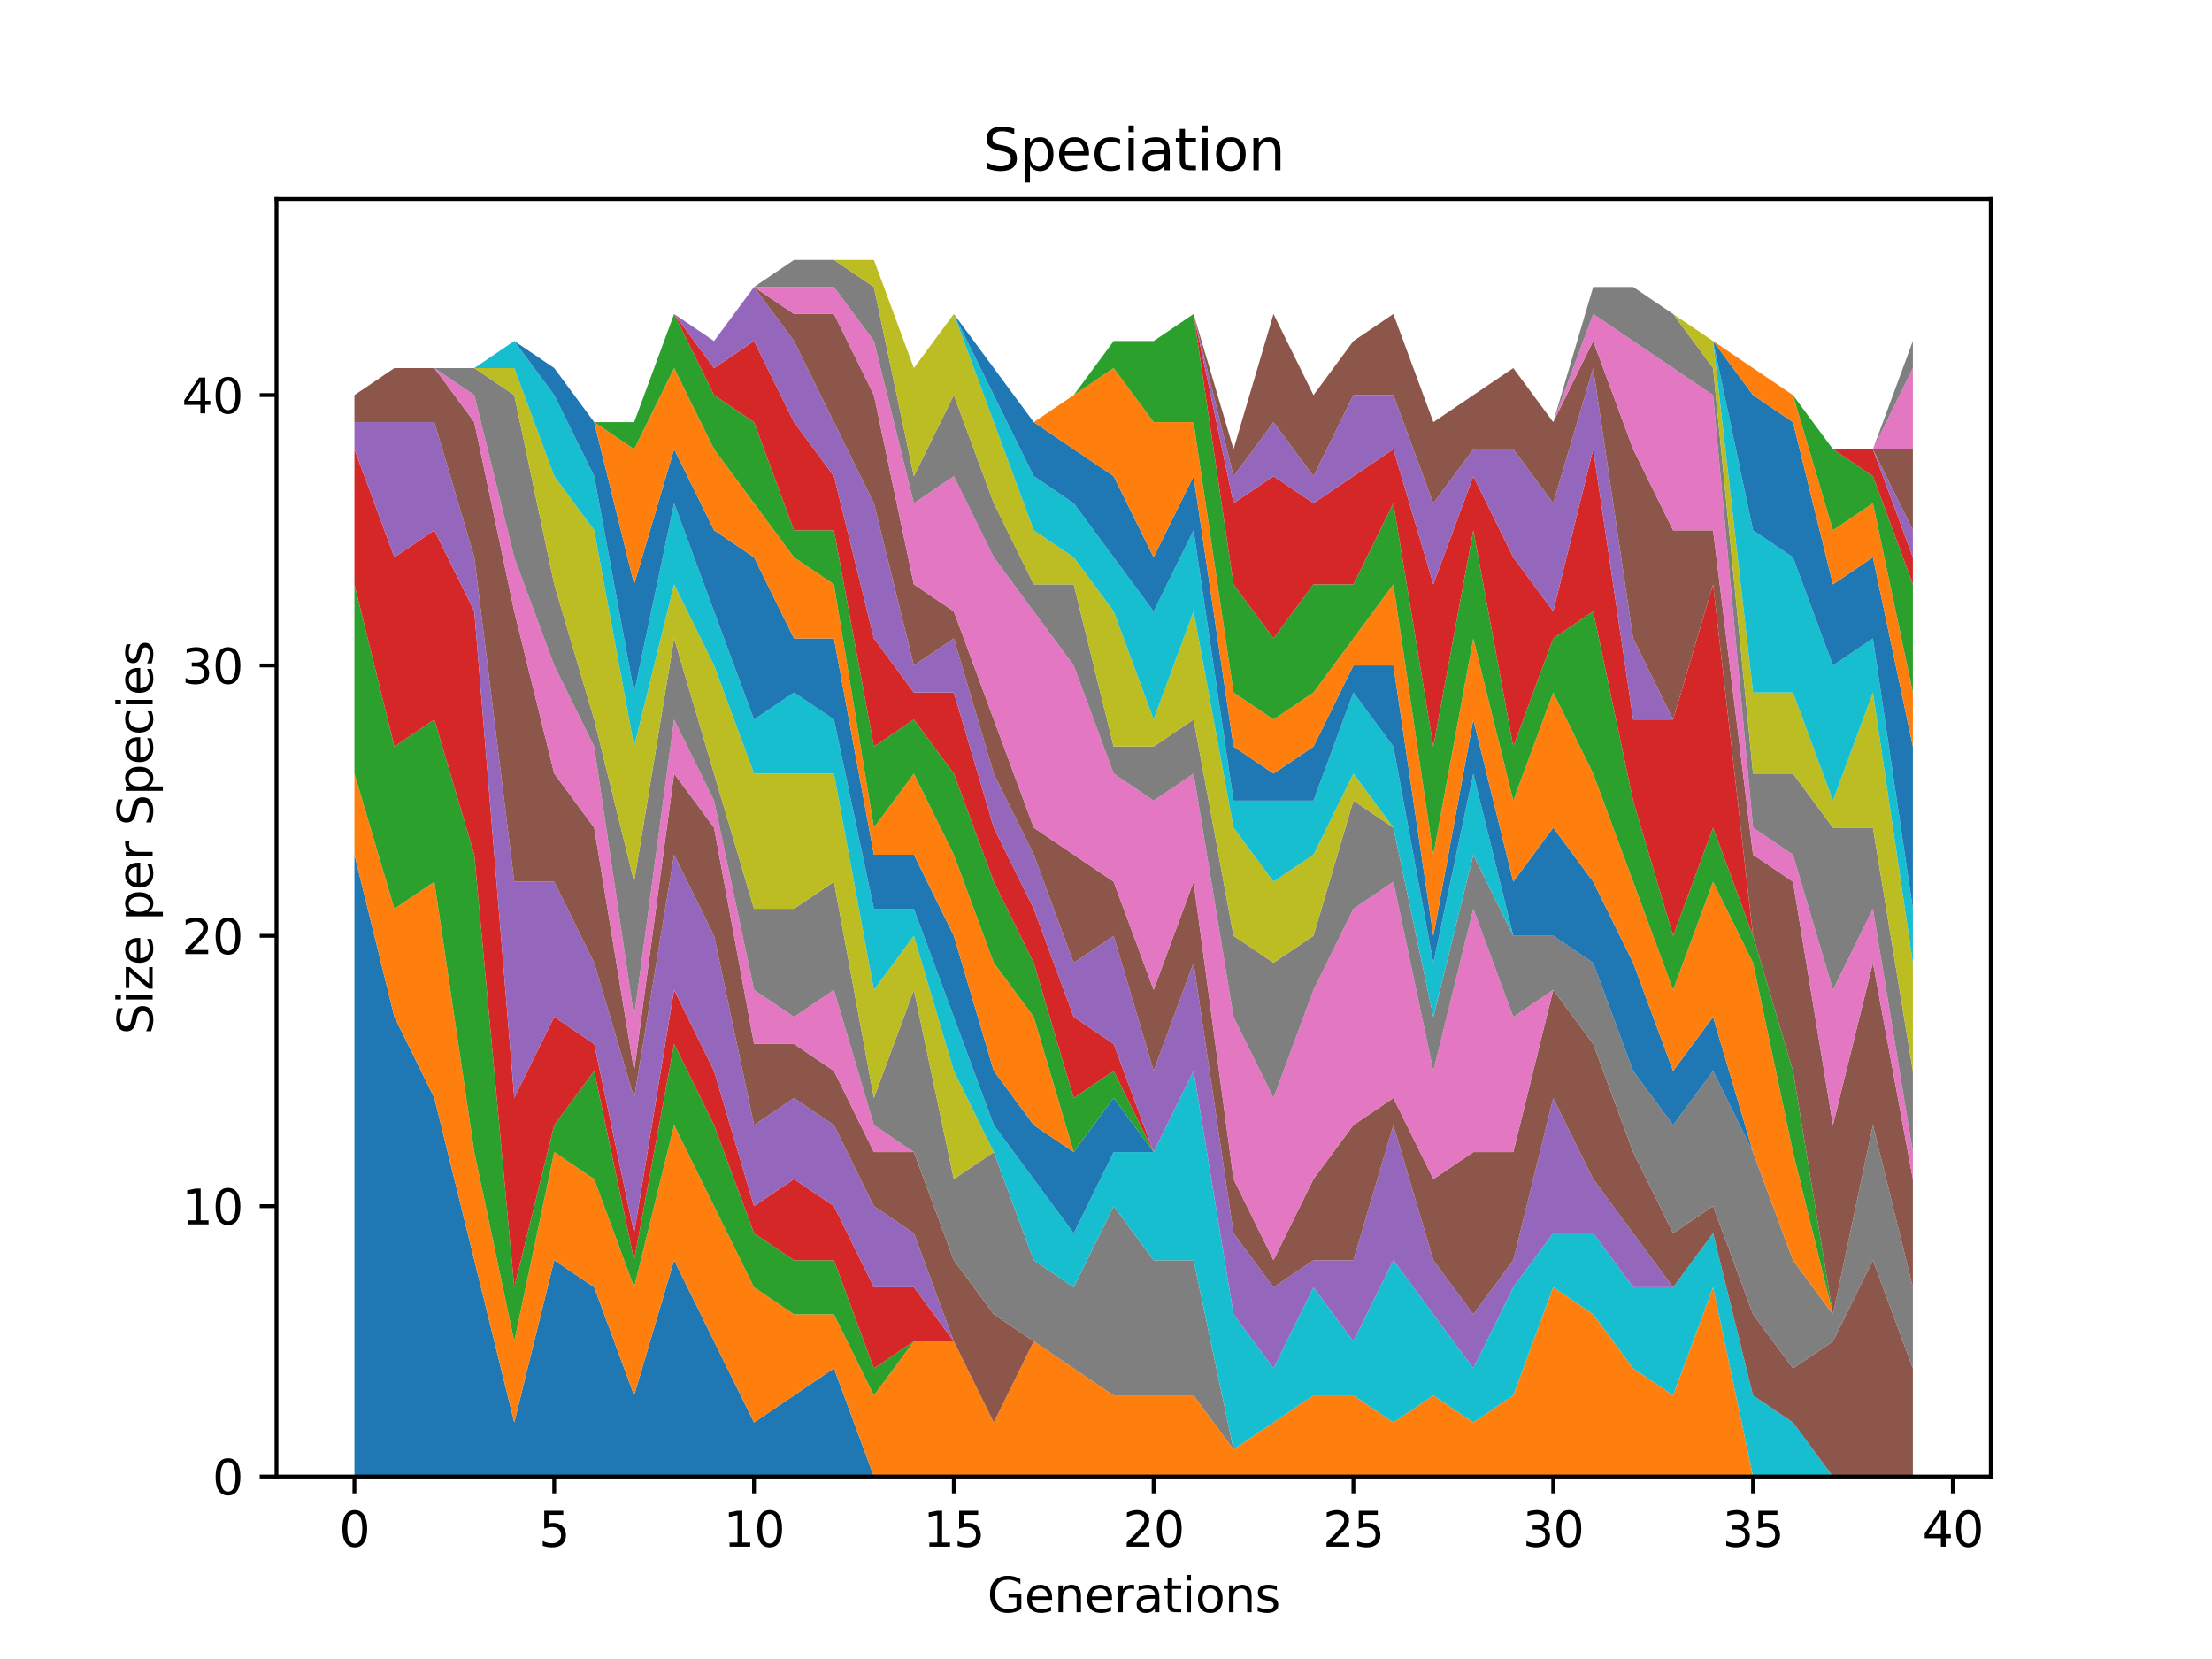<?xml version="1.0" encoding="utf-8" standalone="no"?>
<!DOCTYPE svg PUBLIC "-//W3C//DTD SVG 1.1//EN"
  "http://www.w3.org/Graphics/SVG/1.1/DTD/svg11.dtd">
<svg xmlns:xlink="http://www.w3.org/1999/xlink" width="460.8pt" height="345.6pt" viewBox="0 0 460.8 345.6" xmlns="http://www.w3.org/2000/svg" version="1.1">
 <defs>
  <style type="text/css">*{stroke-linejoin: round; stroke-linecap: butt}</style>
 </defs>
 <g id="figure_1">
  <g id="patch_1">
   <path d="M 0 345.6 
L 460.8 345.6 
L 460.8 0 
L 0 0 
z
" style="fill: #ffffff"/>
  </g>
  <g id="axes_1">
   <g id="patch_2">
    <path d="M 57.6 307.584 
L 414.72 307.584 
L 414.72 41.472 
L 57.6 41.472 
z
" style="fill: #ffffff"/>
   </g>
   <g id="PolyCollection_1">
    <path d="M 73.833 178.048 
L 73.833 307.584 
L 82.157 307.584 
L 90.482 307.584 
L 98.806 307.584 
L 107.131 307.584 
L 115.455 307.584 
L 123.78 307.584 
L 132.104 307.584 
L 140.429 307.584 
L 148.753 307.584 
L 157.077 307.584 
L 165.402 307.584 
L 173.726 307.584 
L 182.051 307.584 
L 190.375 307.584 
L 198.7 307.584 
L 207.024 307.584 
L 215.349 307.584 
L 223.673 307.584 
L 231.998 307.584 
L 240.322 307.584 
L 248.647 307.584 
L 256.971 307.584 
L 265.296 307.584 
L 273.62 307.584 
L 281.945 307.584 
L 290.269 307.584 
L 298.594 307.584 
L 306.918 307.584 
L 315.243 307.584 
L 323.567 307.584 
L 331.891 307.584 
L 340.216 307.584 
L 348.54 307.584 
L 356.865 307.584 
L 365.189 307.584 
L 373.514 307.584 
L 381.838 307.584 
L 390.163 307.584 
L 398.487 307.584 
L 398.487 307.584 
L 398.487 307.584 
L 390.163 307.584 
L 381.838 307.584 
L 373.514 307.584 
L 365.189 307.584 
L 356.865 307.584 
L 348.54 307.584 
L 340.216 307.584 
L 331.891 307.584 
L 323.567 307.584 
L 315.243 307.584 
L 306.918 307.584 
L 298.594 307.584 
L 290.269 307.584 
L 281.945 307.584 
L 273.62 307.584 
L 265.296 307.584 
L 256.971 307.584 
L 248.647 307.584 
L 240.322 307.584 
L 231.998 307.584 
L 223.673 307.584 
L 215.349 307.584 
L 207.024 307.584 
L 198.7 307.584 
L 190.375 307.584 
L 182.051 307.584 
L 173.726 285.056 
L 165.402 290.688 
L 157.077 296.32 
L 148.753 279.424 
L 140.429 262.528 
L 132.104 290.688 
L 123.78 268.16 
L 115.455 262.528 
L 107.131 296.32 
L 98.806 262.528 
L 90.482 228.736 
L 82.157 211.84 
L 73.833 178.048 
z
" clip-path="url(#pedf6c233ea)" style="fill: #1f77b4"/>
   </g>
   <g id="PolyCollection_2">
    <path d="M 73.833 161.152 
L 73.833 178.048 
L 82.157 211.84 
L 90.482 228.736 
L 98.806 262.528 
L 107.131 296.32 
L 115.455 262.528 
L 123.78 268.16 
L 132.104 290.688 
L 140.429 262.528 
L 148.753 279.424 
L 157.077 296.32 
L 165.402 290.688 
L 173.726 285.056 
L 182.051 307.584 
L 190.375 307.584 
L 198.7 307.584 
L 207.024 307.584 
L 215.349 307.584 
L 223.673 307.584 
L 231.998 307.584 
L 240.322 307.584 
L 248.647 307.584 
L 256.971 307.584 
L 265.296 307.584 
L 273.62 307.584 
L 281.945 307.584 
L 290.269 307.584 
L 298.594 307.584 
L 306.918 307.584 
L 315.243 307.584 
L 323.567 307.584 
L 331.891 307.584 
L 340.216 307.584 
L 348.54 307.584 
L 356.865 307.584 
L 365.189 307.584 
L 373.514 307.584 
L 381.838 307.584 
L 390.163 307.584 
L 398.487 307.584 
L 398.487 307.584 
L 398.487 307.584 
L 390.163 307.584 
L 381.838 307.584 
L 373.514 307.584 
L 365.189 307.584 
L 356.865 268.16 
L 348.54 290.688 
L 340.216 285.056 
L 331.891 273.792 
L 323.567 268.16 
L 315.243 290.688 
L 306.918 296.32 
L 298.594 290.688 
L 290.269 296.32 
L 281.945 290.688 
L 273.62 290.688 
L 265.296 296.32 
L 256.971 301.952 
L 248.647 290.688 
L 240.322 290.688 
L 231.998 290.688 
L 223.673 285.056 
L 215.349 279.424 
L 207.024 296.32 
L 198.7 279.424 
L 190.375 279.424 
L 182.051 290.688 
L 173.726 273.792 
L 165.402 273.792 
L 157.077 268.16 
L 148.753 251.264 
L 140.429 234.368 
L 132.104 268.16 
L 123.78 245.632 
L 115.455 240 
L 107.131 279.424 
L 98.806 240 
L 90.482 183.68 
L 82.157 189.312 
L 73.833 161.152 
z
" clip-path="url(#pedf6c233ea)" style="fill: #ff7f0e"/>
   </g>
   <g id="PolyCollection_3">
    <path d="M 73.833 121.728 
L 73.833 161.152 
L 82.157 189.312 
L 90.482 183.68 
L 98.806 240 
L 107.131 279.424 
L 115.455 240 
L 123.78 245.632 
L 132.104 268.16 
L 140.429 234.368 
L 148.753 251.264 
L 157.077 268.16 
L 165.402 273.792 
L 173.726 273.792 
L 182.051 290.688 
L 190.375 279.424 
L 198.7 279.424 
L 207.024 296.32 
L 215.349 279.424 
L 223.673 285.056 
L 231.998 290.688 
L 240.322 290.688 
L 248.647 290.688 
L 256.971 301.952 
L 265.296 296.32 
L 273.62 290.688 
L 281.945 290.688 
L 290.269 296.32 
L 298.594 290.688 
L 306.918 296.32 
L 315.243 290.688 
L 323.567 268.16 
L 331.891 273.792 
L 340.216 285.056 
L 348.54 290.688 
L 356.865 268.16 
L 365.189 307.584 
L 373.514 307.584 
L 381.838 307.584 
L 390.163 307.584 
L 398.487 307.584 
L 398.487 307.584 
L 398.487 307.584 
L 390.163 307.584 
L 381.838 307.584 
L 373.514 307.584 
L 365.189 307.584 
L 356.865 268.16 
L 348.54 290.688 
L 340.216 285.056 
L 331.891 273.792 
L 323.567 268.16 
L 315.243 290.688 
L 306.918 296.32 
L 298.594 290.688 
L 290.269 296.32 
L 281.945 290.688 
L 273.62 290.688 
L 265.296 296.32 
L 256.971 301.952 
L 248.647 290.688 
L 240.322 290.688 
L 231.998 290.688 
L 223.673 285.056 
L 215.349 279.424 
L 207.024 296.32 
L 198.7 279.424 
L 190.375 279.424 
L 182.051 285.056 
L 173.726 262.528 
L 165.402 262.528 
L 157.077 256.896 
L 148.753 234.368 
L 140.429 217.472 
L 132.104 262.528 
L 123.78 223.104 
L 115.455 234.368 
L 107.131 268.16 
L 98.806 178.048 
L 90.482 149.888 
L 82.157 155.52 
L 73.833 121.728 
z
" clip-path="url(#pedf6c233ea)" style="fill: #2ca02c"/>
   </g>
   <g id="PolyCollection_4">
    <path d="M 73.833 93.568 
L 73.833 121.728 
L 82.157 155.52 
L 90.482 149.888 
L 98.806 178.048 
L 107.131 268.16 
L 115.455 234.368 
L 123.78 223.104 
L 132.104 262.528 
L 140.429 217.472 
L 148.753 234.368 
L 157.077 256.896 
L 165.402 262.528 
L 173.726 262.528 
L 182.051 285.056 
L 190.375 279.424 
L 198.7 279.424 
L 207.024 296.32 
L 215.349 279.424 
L 223.673 285.056 
L 231.998 290.688 
L 240.322 290.688 
L 248.647 290.688 
L 256.971 301.952 
L 265.296 296.32 
L 273.62 290.688 
L 281.945 290.688 
L 290.269 296.32 
L 298.594 290.688 
L 306.918 296.32 
L 315.243 290.688 
L 323.567 268.16 
L 331.891 273.792 
L 340.216 285.056 
L 348.54 290.688 
L 356.865 268.16 
L 365.189 307.584 
L 373.514 307.584 
L 381.838 307.584 
L 390.163 307.584 
L 398.487 307.584 
L 398.487 307.584 
L 398.487 307.584 
L 390.163 307.584 
L 381.838 307.584 
L 373.514 307.584 
L 365.189 307.584 
L 356.865 268.16 
L 348.54 290.688 
L 340.216 285.056 
L 331.891 273.792 
L 323.567 268.16 
L 315.243 290.688 
L 306.918 296.32 
L 298.594 290.688 
L 290.269 296.32 
L 281.945 290.688 
L 273.62 290.688 
L 265.296 296.32 
L 256.971 301.952 
L 248.647 290.688 
L 240.322 290.688 
L 231.998 290.688 
L 223.673 285.056 
L 215.349 279.424 
L 207.024 296.32 
L 198.7 279.424 
L 190.375 268.16 
L 182.051 268.16 
L 173.726 251.264 
L 165.402 245.632 
L 157.077 251.264 
L 148.753 223.104 
L 140.429 206.208 
L 132.104 256.896 
L 123.78 217.472 
L 115.455 211.84 
L 107.131 228.736 
L 98.806 127.36 
L 90.482 110.464 
L 82.157 116.096 
L 73.833 93.568 
z
" clip-path="url(#pedf6c233ea)" style="fill: #d62728"/>
   </g>
   <g id="PolyCollection_5">
    <path d="M 73.833 87.936 
L 73.833 93.568 
L 82.157 116.096 
L 90.482 110.464 
L 98.806 127.36 
L 107.131 228.736 
L 115.455 211.84 
L 123.78 217.472 
L 132.104 256.896 
L 140.429 206.208 
L 148.753 223.104 
L 157.077 251.264 
L 165.402 245.632 
L 173.726 251.264 
L 182.051 268.16 
L 190.375 268.16 
L 198.7 279.424 
L 207.024 296.32 
L 215.349 279.424 
L 223.673 285.056 
L 231.998 290.688 
L 240.322 290.688 
L 248.647 290.688 
L 256.971 301.952 
L 265.296 296.32 
L 273.62 290.688 
L 281.945 290.688 
L 290.269 296.32 
L 298.594 290.688 
L 306.918 296.32 
L 315.243 290.688 
L 323.567 268.16 
L 331.891 273.792 
L 340.216 285.056 
L 348.54 290.688 
L 356.865 268.16 
L 365.189 307.584 
L 373.514 307.584 
L 381.838 307.584 
L 390.163 307.584 
L 398.487 307.584 
L 398.487 307.584 
L 398.487 307.584 
L 390.163 307.584 
L 381.838 307.584 
L 373.514 307.584 
L 365.189 307.584 
L 356.865 268.16 
L 348.54 290.688 
L 340.216 285.056 
L 331.891 273.792 
L 323.567 268.16 
L 315.243 290.688 
L 306.918 296.32 
L 298.594 290.688 
L 290.269 296.32 
L 281.945 290.688 
L 273.62 290.688 
L 265.296 296.32 
L 256.971 301.952 
L 248.647 290.688 
L 240.322 290.688 
L 231.998 290.688 
L 223.673 285.056 
L 215.349 279.424 
L 207.024 296.32 
L 198.7 279.424 
L 190.375 256.896 
L 182.051 251.264 
L 173.726 234.368 
L 165.402 228.736 
L 157.077 234.368 
L 148.753 194.944 
L 140.429 178.048 
L 132.104 228.736 
L 123.78 200.576 
L 115.455 183.68 
L 107.131 183.68 
L 98.806 116.096 
L 90.482 87.936 
L 82.157 87.936 
L 73.833 87.936 
z
" clip-path="url(#pedf6c233ea)" style="fill: #9467bd"/>
   </g>
   <g id="PolyCollection_6">
    <path d="M 73.833 82.304 
L 73.833 87.936 
L 82.157 87.936 
L 90.482 87.936 
L 98.806 116.096 
L 107.131 183.68 
L 115.455 183.68 
L 123.78 200.576 
L 132.104 228.736 
L 140.429 178.048 
L 148.753 194.944 
L 157.077 234.368 
L 165.402 228.736 
L 173.726 234.368 
L 182.051 251.264 
L 190.375 256.896 
L 198.7 279.424 
L 207.024 296.32 
L 215.349 279.424 
L 223.673 285.056 
L 231.998 290.688 
L 240.322 290.688 
L 248.647 290.688 
L 256.971 301.952 
L 265.296 296.32 
L 273.62 290.688 
L 281.945 290.688 
L 290.269 296.32 
L 298.594 290.688 
L 306.918 296.32 
L 315.243 290.688 
L 323.567 268.16 
L 331.891 273.792 
L 340.216 285.056 
L 348.54 290.688 
L 356.865 268.16 
L 365.189 307.584 
L 373.514 307.584 
L 381.838 307.584 
L 390.163 307.584 
L 398.487 307.584 
L 398.487 307.584 
L 398.487 307.584 
L 390.163 307.584 
L 381.838 307.584 
L 373.514 307.584 
L 365.189 307.584 
L 356.865 268.16 
L 348.54 290.688 
L 340.216 285.056 
L 331.891 273.792 
L 323.567 268.16 
L 315.243 290.688 
L 306.918 296.32 
L 298.594 290.688 
L 290.269 296.32 
L 281.945 290.688 
L 273.62 290.688 
L 265.296 296.32 
L 256.971 301.952 
L 248.647 290.688 
L 240.322 290.688 
L 231.998 290.688 
L 223.673 285.056 
L 215.349 279.424 
L 207.024 273.792 
L 198.7 262.528 
L 190.375 240 
L 182.051 240 
L 173.726 223.104 
L 165.402 217.472 
L 157.077 217.472 
L 148.753 172.416 
L 140.429 161.152 
L 132.104 223.104 
L 123.78 172.416 
L 115.455 161.152 
L 107.131 127.36 
L 98.806 87.936 
L 90.482 76.672 
L 82.157 76.672 
L 73.833 82.304 
z
" clip-path="url(#pedf6c233ea)" style="fill: #8c564b"/>
   </g>
   <g id="PolyCollection_7">
    <path d="M 73.833 82.304 
L 73.833 82.304 
L 82.157 76.672 
L 90.482 76.672 
L 98.806 87.936 
L 107.131 127.36 
L 115.455 161.152 
L 123.78 172.416 
L 132.104 223.104 
L 140.429 161.152 
L 148.753 172.416 
L 157.077 217.472 
L 165.402 217.472 
L 173.726 223.104 
L 182.051 240 
L 190.375 240 
L 198.7 262.528 
L 207.024 273.792 
L 215.349 279.424 
L 223.673 285.056 
L 231.998 290.688 
L 240.322 290.688 
L 248.647 290.688 
L 256.971 301.952 
L 265.296 296.32 
L 273.62 290.688 
L 281.945 290.688 
L 290.269 296.32 
L 298.594 290.688 
L 306.918 296.32 
L 315.243 290.688 
L 323.567 268.16 
L 331.891 273.792 
L 340.216 285.056 
L 348.54 290.688 
L 356.865 268.16 
L 365.189 307.584 
L 373.514 307.584 
L 381.838 307.584 
L 390.163 307.584 
L 398.487 307.584 
L 398.487 307.584 
L 398.487 307.584 
L 390.163 307.584 
L 381.838 307.584 
L 373.514 307.584 
L 365.189 307.584 
L 356.865 268.16 
L 348.54 290.688 
L 340.216 285.056 
L 331.891 273.792 
L 323.567 268.16 
L 315.243 290.688 
L 306.918 296.32 
L 298.594 290.688 
L 290.269 296.32 
L 281.945 290.688 
L 273.62 290.688 
L 265.296 296.32 
L 256.971 301.952 
L 248.647 290.688 
L 240.322 290.688 
L 231.998 290.688 
L 223.673 285.056 
L 215.349 279.424 
L 207.024 273.792 
L 198.7 262.528 
L 190.375 240 
L 182.051 234.368 
L 173.726 206.208 
L 165.402 211.84 
L 157.077 206.208 
L 148.753 166.784 
L 140.429 149.888 
L 132.104 211.84 
L 123.78 155.52 
L 115.455 138.624 
L 107.131 116.096 
L 98.806 82.304 
L 90.482 76.672 
L 82.157 76.672 
L 73.833 82.304 
z
" clip-path="url(#pedf6c233ea)" style="fill: #e377c2"/>
   </g>
   <g id="PolyCollection_8">
    <path d="M 73.833 82.304 
L 73.833 82.304 
L 82.157 76.672 
L 90.482 76.672 
L 98.806 82.304 
L 107.131 116.096 
L 115.455 138.624 
L 123.78 155.52 
L 132.104 211.84 
L 140.429 149.888 
L 148.753 166.784 
L 157.077 206.208 
L 165.402 211.84 
L 173.726 206.208 
L 182.051 234.368 
L 190.375 240 
L 198.7 262.528 
L 207.024 273.792 
L 215.349 279.424 
L 223.673 285.056 
L 231.998 290.688 
L 240.322 290.688 
L 248.647 290.688 
L 256.971 301.952 
L 265.296 296.32 
L 273.62 290.688 
L 281.945 290.688 
L 290.269 296.32 
L 298.594 290.688 
L 306.918 296.32 
L 315.243 290.688 
L 323.567 268.16 
L 331.891 273.792 
L 340.216 285.056 
L 348.54 290.688 
L 356.865 268.16 
L 365.189 307.584 
L 373.514 307.584 
L 381.838 307.584 
L 390.163 307.584 
L 398.487 307.584 
L 398.487 307.584 
L 398.487 307.584 
L 390.163 307.584 
L 381.838 307.584 
L 373.514 307.584 
L 365.189 307.584 
L 356.865 268.16 
L 348.54 290.688 
L 340.216 285.056 
L 331.891 273.792 
L 323.567 268.16 
L 315.243 290.688 
L 306.918 296.32 
L 298.594 290.688 
L 290.269 296.32 
L 281.945 290.688 
L 273.62 290.688 
L 265.296 296.32 
L 256.971 301.952 
L 248.647 262.528 
L 240.322 262.528 
L 231.998 251.264 
L 223.673 268.16 
L 215.349 262.528 
L 207.024 240 
L 198.7 245.632 
L 190.375 206.208 
L 182.051 228.736 
L 173.726 183.68 
L 165.402 189.312 
L 157.077 189.312 
L 148.753 161.152 
L 140.429 132.992 
L 132.104 183.68 
L 123.78 149.888 
L 115.455 121.728 
L 107.131 82.304 
L 98.806 76.672 
L 90.482 76.672 
L 82.157 76.672 
L 73.833 82.304 
z
" clip-path="url(#pedf6c233ea)" style="fill: #7f7f7f"/>
   </g>
   <g id="PolyCollection_9">
    <path d="M 73.833 82.304 
L 73.833 82.304 
L 82.157 76.672 
L 90.482 76.672 
L 98.806 76.672 
L 107.131 82.304 
L 115.455 121.728 
L 123.78 149.888 
L 132.104 183.68 
L 140.429 132.992 
L 148.753 161.152 
L 157.077 189.312 
L 165.402 189.312 
L 173.726 183.68 
L 182.051 228.736 
L 190.375 206.208 
L 198.7 245.632 
L 207.024 240 
L 215.349 262.528 
L 223.673 268.16 
L 231.998 251.264 
L 240.322 262.528 
L 248.647 262.528 
L 256.971 301.952 
L 265.296 296.32 
L 273.62 290.688 
L 281.945 290.688 
L 290.269 296.32 
L 298.594 290.688 
L 306.918 296.32 
L 315.243 290.688 
L 323.567 268.16 
L 331.891 273.792 
L 340.216 285.056 
L 348.54 290.688 
L 356.865 268.16 
L 365.189 307.584 
L 373.514 307.584 
L 381.838 307.584 
L 390.163 307.584 
L 398.487 307.584 
L 398.487 307.584 
L 398.487 307.584 
L 390.163 307.584 
L 381.838 307.584 
L 373.514 307.584 
L 365.189 307.584 
L 356.865 268.16 
L 348.54 290.688 
L 340.216 285.056 
L 331.891 273.792 
L 323.567 268.16 
L 315.243 290.688 
L 306.918 296.32 
L 298.594 290.688 
L 290.269 296.32 
L 281.945 290.688 
L 273.62 290.688 
L 265.296 296.32 
L 256.971 301.952 
L 248.647 262.528 
L 240.322 262.528 
L 231.998 251.264 
L 223.673 268.16 
L 215.349 262.528 
L 207.024 240 
L 198.7 223.104 
L 190.375 194.944 
L 182.051 206.208 
L 173.726 161.152 
L 165.402 161.152 
L 157.077 161.152 
L 148.753 138.624 
L 140.429 121.728 
L 132.104 155.52 
L 123.78 110.464 
L 115.455 99.2 
L 107.131 76.672 
L 98.806 76.672 
L 90.482 76.672 
L 82.157 76.672 
L 73.833 82.304 
z
" clip-path="url(#pedf6c233ea)" style="fill: #bcbd22"/>
   </g>
   <g id="PolyCollection_10">
    <path d="M 73.833 82.304 
L 73.833 82.304 
L 82.157 76.672 
L 90.482 76.672 
L 98.806 76.672 
L 107.131 76.672 
L 115.455 99.2 
L 123.78 110.464 
L 132.104 155.52 
L 140.429 121.728 
L 148.753 138.624 
L 157.077 161.152 
L 165.402 161.152 
L 173.726 161.152 
L 182.051 206.208 
L 190.375 194.944 
L 198.7 223.104 
L 207.024 240 
L 215.349 262.528 
L 223.673 268.16 
L 231.998 251.264 
L 240.322 262.528 
L 248.647 262.528 
L 256.971 301.952 
L 265.296 296.32 
L 273.62 290.688 
L 281.945 290.688 
L 290.269 296.32 
L 298.594 290.688 
L 306.918 296.32 
L 315.243 290.688 
L 323.567 268.16 
L 331.891 273.792 
L 340.216 285.056 
L 348.54 290.688 
L 356.865 268.16 
L 365.189 307.584 
L 373.514 307.584 
L 381.838 307.584 
L 390.163 307.584 
L 398.487 307.584 
L 398.487 307.584 
L 398.487 307.584 
L 390.163 307.584 
L 381.838 307.584 
L 373.514 296.32 
L 365.189 290.688 
L 356.865 256.896 
L 348.54 268.16 
L 340.216 268.16 
L 331.891 256.896 
L 323.567 256.896 
L 315.243 268.16 
L 306.918 285.056 
L 298.594 273.792 
L 290.269 262.528 
L 281.945 279.424 
L 273.62 268.16 
L 265.296 285.056 
L 256.971 273.792 
L 248.647 223.104 
L 240.322 240 
L 231.998 240 
L 223.673 256.896 
L 215.349 245.632 
L 207.024 234.368 
L 198.7 211.84 
L 190.375 189.312 
L 182.051 189.312 
L 173.726 149.888 
L 165.402 144.256 
L 157.077 149.888 
L 148.753 127.36 
L 140.429 104.832 
L 132.104 144.256 
L 123.78 99.2 
L 115.455 82.304 
L 107.131 71.04 
L 98.806 76.672 
L 90.482 76.672 
L 82.157 76.672 
L 73.833 82.304 
z
" clip-path="url(#pedf6c233ea)" style="fill: #17becf"/>
   </g>
   <g id="PolyCollection_11">
    <path d="M 73.833 82.304 
L 73.833 82.304 
L 82.157 76.672 
L 90.482 76.672 
L 98.806 76.672 
L 107.131 71.04 
L 115.455 82.304 
L 123.78 99.2 
L 132.104 144.256 
L 140.429 104.832 
L 148.753 127.36 
L 157.077 149.888 
L 165.402 144.256 
L 173.726 149.888 
L 182.051 189.312 
L 190.375 189.312 
L 198.7 211.84 
L 207.024 234.368 
L 215.349 245.632 
L 223.673 256.896 
L 231.998 240 
L 240.322 240 
L 248.647 223.104 
L 256.971 273.792 
L 265.296 285.056 
L 273.62 268.16 
L 281.945 279.424 
L 290.269 262.528 
L 298.594 273.792 
L 306.918 285.056 
L 315.243 268.16 
L 323.567 256.896 
L 331.891 256.896 
L 340.216 268.16 
L 348.54 268.16 
L 356.865 256.896 
L 365.189 290.688 
L 373.514 296.32 
L 381.838 307.584 
L 390.163 307.584 
L 398.487 307.584 
L 398.487 307.584 
L 398.487 307.584 
L 390.163 307.584 
L 381.838 307.584 
L 373.514 296.32 
L 365.189 290.688 
L 356.865 256.896 
L 348.54 268.16 
L 340.216 268.16 
L 331.891 256.896 
L 323.567 256.896 
L 315.243 268.16 
L 306.918 285.056 
L 298.594 273.792 
L 290.269 262.528 
L 281.945 279.424 
L 273.62 268.16 
L 265.296 285.056 
L 256.971 273.792 
L 248.647 223.104 
L 240.322 240 
L 231.998 228.736 
L 223.673 240 
L 215.349 234.368 
L 207.024 223.104 
L 198.7 194.944 
L 190.375 178.048 
L 182.051 178.048 
L 173.726 132.992 
L 165.402 132.992 
L 157.077 116.096 
L 148.753 110.464 
L 140.429 93.568 
L 132.104 121.728 
L 123.78 87.936 
L 115.455 76.672 
L 107.131 71.04 
L 98.806 76.672 
L 90.482 76.672 
L 82.157 76.672 
L 73.833 82.304 
z
" clip-path="url(#pedf6c233ea)" style="fill: #1f77b4"/>
   </g>
   <g id="PolyCollection_12">
    <path d="M 73.833 82.304 
L 73.833 82.304 
L 82.157 76.672 
L 90.482 76.672 
L 98.806 76.672 
L 107.131 71.04 
L 115.455 76.672 
L 123.78 87.936 
L 132.104 121.728 
L 140.429 93.568 
L 148.753 110.464 
L 157.077 116.096 
L 165.402 132.992 
L 173.726 132.992 
L 182.051 178.048 
L 190.375 178.048 
L 198.7 194.944 
L 207.024 223.104 
L 215.349 234.368 
L 223.673 240 
L 231.998 228.736 
L 240.322 240 
L 248.647 223.104 
L 256.971 273.792 
L 265.296 285.056 
L 273.62 268.16 
L 281.945 279.424 
L 290.269 262.528 
L 298.594 273.792 
L 306.918 285.056 
L 315.243 268.16 
L 323.567 256.896 
L 331.891 256.896 
L 340.216 268.16 
L 348.54 268.16 
L 356.865 256.896 
L 365.189 290.688 
L 373.514 296.32 
L 381.838 307.584 
L 390.163 307.584 
L 398.487 307.584 
L 398.487 307.584 
L 398.487 307.584 
L 390.163 307.584 
L 381.838 307.584 
L 373.514 296.32 
L 365.189 290.688 
L 356.865 256.896 
L 348.54 268.16 
L 340.216 268.16 
L 331.891 256.896 
L 323.567 256.896 
L 315.243 268.16 
L 306.918 285.056 
L 298.594 273.792 
L 290.269 262.528 
L 281.945 279.424 
L 273.62 268.16 
L 265.296 285.056 
L 256.971 273.792 
L 248.647 223.104 
L 240.322 240 
L 231.998 228.736 
L 223.673 240 
L 215.349 211.84 
L 207.024 200.576 
L 198.7 178.048 
L 190.375 161.152 
L 182.051 172.416 
L 173.726 121.728 
L 165.402 116.096 
L 157.077 104.832 
L 148.753 93.568 
L 140.429 76.672 
L 132.104 93.568 
L 123.78 87.936 
L 115.455 76.672 
L 107.131 71.04 
L 98.806 76.672 
L 90.482 76.672 
L 82.157 76.672 
L 73.833 82.304 
z
" clip-path="url(#pedf6c233ea)" style="fill: #ff7f0e"/>
   </g>
   <g id="PolyCollection_13">
    <path d="M 73.833 82.304 
L 73.833 82.304 
L 82.157 76.672 
L 90.482 76.672 
L 98.806 76.672 
L 107.131 71.04 
L 115.455 76.672 
L 123.78 87.936 
L 132.104 93.568 
L 140.429 76.672 
L 148.753 93.568 
L 157.077 104.832 
L 165.402 116.096 
L 173.726 121.728 
L 182.051 172.416 
L 190.375 161.152 
L 198.7 178.048 
L 207.024 200.576 
L 215.349 211.84 
L 223.673 240 
L 231.998 228.736 
L 240.322 240 
L 248.647 223.104 
L 256.971 273.792 
L 265.296 285.056 
L 273.62 268.16 
L 281.945 279.424 
L 290.269 262.528 
L 298.594 273.792 
L 306.918 285.056 
L 315.243 268.16 
L 323.567 256.896 
L 331.891 256.896 
L 340.216 268.16 
L 348.54 268.16 
L 356.865 256.896 
L 365.189 290.688 
L 373.514 296.32 
L 381.838 307.584 
L 390.163 307.584 
L 398.487 307.584 
L 398.487 307.584 
L 398.487 307.584 
L 390.163 307.584 
L 381.838 307.584 
L 373.514 296.32 
L 365.189 290.688 
L 356.865 256.896 
L 348.54 268.16 
L 340.216 268.16 
L 331.891 256.896 
L 323.567 256.896 
L 315.243 268.16 
L 306.918 285.056 
L 298.594 273.792 
L 290.269 262.528 
L 281.945 279.424 
L 273.62 268.16 
L 265.296 285.056 
L 256.971 273.792 
L 248.647 223.104 
L 240.322 240 
L 231.998 223.104 
L 223.673 228.736 
L 215.349 200.576 
L 207.024 183.68 
L 198.7 161.152 
L 190.375 149.888 
L 182.051 155.52 
L 173.726 110.464 
L 165.402 110.464 
L 157.077 87.936 
L 148.753 82.304 
L 140.429 65.408 
L 132.104 87.936 
L 123.78 87.936 
L 115.455 76.672 
L 107.131 71.04 
L 98.806 76.672 
L 90.482 76.672 
L 82.157 76.672 
L 73.833 82.304 
z
" clip-path="url(#pedf6c233ea)" style="fill: #2ca02c"/>
   </g>
   <g id="PolyCollection_14">
    <path d="M 73.833 82.304 
L 73.833 82.304 
L 82.157 76.672 
L 90.482 76.672 
L 98.806 76.672 
L 107.131 71.04 
L 115.455 76.672 
L 123.78 87.936 
L 132.104 87.936 
L 140.429 65.408 
L 148.753 82.304 
L 157.077 87.936 
L 165.402 110.464 
L 173.726 110.464 
L 182.051 155.52 
L 190.375 149.888 
L 198.7 161.152 
L 207.024 183.68 
L 215.349 200.576 
L 223.673 228.736 
L 231.998 223.104 
L 240.322 240 
L 248.647 223.104 
L 256.971 273.792 
L 265.296 285.056 
L 273.62 268.16 
L 281.945 279.424 
L 290.269 262.528 
L 298.594 273.792 
L 306.918 285.056 
L 315.243 268.16 
L 323.567 256.896 
L 331.891 256.896 
L 340.216 268.16 
L 348.54 268.16 
L 356.865 256.896 
L 365.189 290.688 
L 373.514 296.32 
L 381.838 307.584 
L 390.163 307.584 
L 398.487 307.584 
L 398.487 307.584 
L 398.487 307.584 
L 390.163 307.584 
L 381.838 307.584 
L 373.514 296.32 
L 365.189 290.688 
L 356.865 256.896 
L 348.54 268.16 
L 340.216 268.16 
L 331.891 256.896 
L 323.567 256.896 
L 315.243 268.16 
L 306.918 285.056 
L 298.594 273.792 
L 290.269 262.528 
L 281.945 279.424 
L 273.62 268.16 
L 265.296 285.056 
L 256.971 273.792 
L 248.647 223.104 
L 240.322 240 
L 231.998 217.472 
L 223.673 211.84 
L 215.349 189.312 
L 207.024 172.416 
L 198.7 144.256 
L 190.375 144.256 
L 182.051 132.992 
L 173.726 99.2 
L 165.402 87.936 
L 157.077 71.04 
L 148.753 76.672 
L 140.429 65.408 
L 132.104 87.936 
L 123.78 87.936 
L 115.455 76.672 
L 107.131 71.04 
L 98.806 76.672 
L 90.482 76.672 
L 82.157 76.672 
L 73.833 82.304 
z
" clip-path="url(#pedf6c233ea)" style="fill: #d62728"/>
   </g>
   <g id="PolyCollection_15">
    <path d="M 73.833 82.304 
L 73.833 82.304 
L 82.157 76.672 
L 90.482 76.672 
L 98.806 76.672 
L 107.131 71.04 
L 115.455 76.672 
L 123.78 87.936 
L 132.104 87.936 
L 140.429 65.408 
L 148.753 76.672 
L 157.077 71.04 
L 165.402 87.936 
L 173.726 99.2 
L 182.051 132.992 
L 190.375 144.256 
L 198.7 144.256 
L 207.024 172.416 
L 215.349 189.312 
L 223.673 211.84 
L 231.998 217.472 
L 240.322 240 
L 248.647 223.104 
L 256.971 273.792 
L 265.296 285.056 
L 273.62 268.16 
L 281.945 279.424 
L 290.269 262.528 
L 298.594 273.792 
L 306.918 285.056 
L 315.243 268.16 
L 323.567 256.896 
L 331.891 256.896 
L 340.216 268.16 
L 348.54 268.16 
L 356.865 256.896 
L 365.189 290.688 
L 373.514 296.32 
L 381.838 307.584 
L 390.163 307.584 
L 398.487 307.584 
L 398.487 307.584 
L 398.487 307.584 
L 390.163 307.584 
L 381.838 307.584 
L 373.514 296.32 
L 365.189 290.688 
L 356.865 256.896 
L 348.54 268.16 
L 340.216 256.896 
L 331.891 245.632 
L 323.567 228.736 
L 315.243 262.528 
L 306.918 273.792 
L 298.594 262.528 
L 290.269 234.368 
L 281.945 262.528 
L 273.62 262.528 
L 265.296 268.16 
L 256.971 256.896 
L 248.647 200.576 
L 240.322 223.104 
L 231.998 194.944 
L 223.673 200.576 
L 215.349 178.048 
L 207.024 161.152 
L 198.7 132.992 
L 190.375 138.624 
L 182.051 104.832 
L 173.726 87.936 
L 165.402 71.04 
L 157.077 59.776 
L 148.753 71.04 
L 140.429 65.408 
L 132.104 87.936 
L 123.78 87.936 
L 115.455 76.672 
L 107.131 71.04 
L 98.806 76.672 
L 90.482 76.672 
L 82.157 76.672 
L 73.833 82.304 
z
" clip-path="url(#pedf6c233ea)" style="fill: #9467bd"/>
   </g>
   <g id="PolyCollection_16">
    <path d="M 73.833 82.304 
L 73.833 82.304 
L 82.157 76.672 
L 90.482 76.672 
L 98.806 76.672 
L 107.131 71.04 
L 115.455 76.672 
L 123.78 87.936 
L 132.104 87.936 
L 140.429 65.408 
L 148.753 71.04 
L 157.077 59.776 
L 165.402 71.04 
L 173.726 87.936 
L 182.051 104.832 
L 190.375 138.624 
L 198.7 132.992 
L 207.024 161.152 
L 215.349 178.048 
L 223.673 200.576 
L 231.998 194.944 
L 240.322 223.104 
L 248.647 200.576 
L 256.971 256.896 
L 265.296 268.16 
L 273.62 262.528 
L 281.945 262.528 
L 290.269 234.368 
L 298.594 262.528 
L 306.918 273.792 
L 315.243 262.528 
L 323.567 228.736 
L 331.891 245.632 
L 340.216 256.896 
L 348.54 268.16 
L 356.865 256.896 
L 365.189 290.688 
L 373.514 296.32 
L 381.838 307.584 
L 390.163 307.584 
L 398.487 307.584 
L 398.487 285.056 
L 398.487 285.056 
L 390.163 262.528 
L 381.838 279.424 
L 373.514 285.056 
L 365.189 273.792 
L 356.865 251.264 
L 348.54 256.896 
L 340.216 240 
L 331.891 217.472 
L 323.567 206.208 
L 315.243 240 
L 306.918 240 
L 298.594 245.632 
L 290.269 228.736 
L 281.945 234.368 
L 273.62 245.632 
L 265.296 262.528 
L 256.971 245.632 
L 248.647 183.68 
L 240.322 206.208 
L 231.998 183.68 
L 223.673 178.048 
L 215.349 172.416 
L 207.024 149.888 
L 198.7 127.36 
L 190.375 121.728 
L 182.051 82.304 
L 173.726 65.408 
L 165.402 65.408 
L 157.077 59.776 
L 148.753 71.04 
L 140.429 65.408 
L 132.104 87.936 
L 123.78 87.936 
L 115.455 76.672 
L 107.131 71.04 
L 98.806 76.672 
L 90.482 76.672 
L 82.157 76.672 
L 73.833 82.304 
z
" clip-path="url(#pedf6c233ea)" style="fill: #8c564b"/>
   </g>
   <g id="PolyCollection_17">
    <path d="M 73.833 82.304 
L 73.833 82.304 
L 82.157 76.672 
L 90.482 76.672 
L 98.806 76.672 
L 107.131 71.04 
L 115.455 76.672 
L 123.78 87.936 
L 132.104 87.936 
L 140.429 65.408 
L 148.753 71.04 
L 157.077 59.776 
L 165.402 65.408 
L 173.726 65.408 
L 182.051 82.304 
L 190.375 121.728 
L 198.7 127.36 
L 207.024 149.888 
L 215.349 172.416 
L 223.673 178.048 
L 231.998 183.68 
L 240.322 206.208 
L 248.647 183.68 
L 256.971 245.632 
L 265.296 262.528 
L 273.62 245.632 
L 281.945 234.368 
L 290.269 228.736 
L 298.594 245.632 
L 306.918 240 
L 315.243 240 
L 323.567 206.208 
L 331.891 217.472 
L 340.216 240 
L 348.54 256.896 
L 356.865 251.264 
L 365.189 273.792 
L 373.514 285.056 
L 381.838 279.424 
L 390.163 262.528 
L 398.487 285.056 
L 398.487 285.056 
L 398.487 285.056 
L 390.163 262.528 
L 381.838 279.424 
L 373.514 285.056 
L 365.189 273.792 
L 356.865 251.264 
L 348.54 256.896 
L 340.216 240 
L 331.891 217.472 
L 323.567 206.208 
L 315.243 211.84 
L 306.918 189.312 
L 298.594 223.104 
L 290.269 183.68 
L 281.945 189.312 
L 273.62 206.208 
L 265.296 228.736 
L 256.971 211.84 
L 248.647 161.152 
L 240.322 166.784 
L 231.998 161.152 
L 223.673 138.624 
L 215.349 127.36 
L 207.024 116.096 
L 198.7 99.2 
L 190.375 104.832 
L 182.051 71.04 
L 173.726 59.776 
L 165.402 59.776 
L 157.077 59.776 
L 148.753 71.04 
L 140.429 65.408 
L 132.104 87.936 
L 123.78 87.936 
L 115.455 76.672 
L 107.131 71.04 
L 98.806 76.672 
L 90.482 76.672 
L 82.157 76.672 
L 73.833 82.304 
z
" clip-path="url(#pedf6c233ea)" style="fill: #e377c2"/>
   </g>
   <g id="PolyCollection_18">
    <path d="M 73.833 82.304 
L 73.833 82.304 
L 82.157 76.672 
L 90.482 76.672 
L 98.806 76.672 
L 107.131 71.04 
L 115.455 76.672 
L 123.78 87.936 
L 132.104 87.936 
L 140.429 65.408 
L 148.753 71.04 
L 157.077 59.776 
L 165.402 59.776 
L 173.726 59.776 
L 182.051 71.04 
L 190.375 104.832 
L 198.7 99.2 
L 207.024 116.096 
L 215.349 127.36 
L 223.673 138.624 
L 231.998 161.152 
L 240.322 166.784 
L 248.647 161.152 
L 256.971 211.84 
L 265.296 228.736 
L 273.62 206.208 
L 281.945 189.312 
L 290.269 183.68 
L 298.594 223.104 
L 306.918 189.312 
L 315.243 211.84 
L 323.567 206.208 
L 331.891 217.472 
L 340.216 240 
L 348.54 256.896 
L 356.865 251.264 
L 365.189 273.792 
L 373.514 285.056 
L 381.838 279.424 
L 390.163 262.528 
L 398.487 285.056 
L 398.487 268.16 
L 398.487 268.16 
L 390.163 234.368 
L 381.838 273.792 
L 373.514 262.528 
L 365.189 240 
L 356.865 223.104 
L 348.54 234.368 
L 340.216 223.104 
L 331.891 200.576 
L 323.567 194.944 
L 315.243 194.944 
L 306.918 178.048 
L 298.594 211.84 
L 290.269 172.416 
L 281.945 166.784 
L 273.62 194.944 
L 265.296 200.576 
L 256.971 194.944 
L 248.647 149.888 
L 240.322 155.52 
L 231.998 155.52 
L 223.673 121.728 
L 215.349 121.728 
L 207.024 104.832 
L 198.7 82.304 
L 190.375 99.2 
L 182.051 59.776 
L 173.726 54.144 
L 165.402 54.144 
L 157.077 59.776 
L 148.753 71.04 
L 140.429 65.408 
L 132.104 87.936 
L 123.78 87.936 
L 115.455 76.672 
L 107.131 71.04 
L 98.806 76.672 
L 90.482 76.672 
L 82.157 76.672 
L 73.833 82.304 
z
" clip-path="url(#pedf6c233ea)" style="fill: #7f7f7f"/>
   </g>
   <g id="PolyCollection_19">
    <path d="M 73.833 82.304 
L 73.833 82.304 
L 82.157 76.672 
L 90.482 76.672 
L 98.806 76.672 
L 107.131 71.04 
L 115.455 76.672 
L 123.78 87.936 
L 132.104 87.936 
L 140.429 65.408 
L 148.753 71.04 
L 157.077 59.776 
L 165.402 54.144 
L 173.726 54.144 
L 182.051 59.776 
L 190.375 99.2 
L 198.7 82.304 
L 207.024 104.832 
L 215.349 121.728 
L 223.673 121.728 
L 231.998 155.52 
L 240.322 155.52 
L 248.647 149.888 
L 256.971 194.944 
L 265.296 200.576 
L 273.62 194.944 
L 281.945 166.784 
L 290.269 172.416 
L 298.594 211.84 
L 306.918 178.048 
L 315.243 194.944 
L 323.567 194.944 
L 331.891 200.576 
L 340.216 223.104 
L 348.54 234.368 
L 356.865 223.104 
L 365.189 240 
L 373.514 262.528 
L 381.838 273.792 
L 390.163 234.368 
L 398.487 268.16 
L 398.487 268.16 
L 398.487 268.16 
L 390.163 234.368 
L 381.838 273.792 
L 373.514 262.528 
L 365.189 240 
L 356.865 223.104 
L 348.54 234.368 
L 340.216 223.104 
L 331.891 200.576 
L 323.567 194.944 
L 315.243 194.944 
L 306.918 178.048 
L 298.594 211.84 
L 290.269 172.416 
L 281.945 161.152 
L 273.62 178.048 
L 265.296 183.68 
L 256.971 172.416 
L 248.647 127.36 
L 240.322 149.888 
L 231.998 127.36 
L 223.673 116.096 
L 215.349 110.464 
L 207.024 87.936 
L 198.7 65.408 
L 190.375 76.672 
L 182.051 54.144 
L 173.726 54.144 
L 165.402 54.144 
L 157.077 59.776 
L 148.753 71.04 
L 140.429 65.408 
L 132.104 87.936 
L 123.78 87.936 
L 115.455 76.672 
L 107.131 71.04 
L 98.806 76.672 
L 90.482 76.672 
L 82.157 76.672 
L 73.833 82.304 
z
" clip-path="url(#pedf6c233ea)" style="fill: #bcbd22"/>
   </g>
   <g id="PolyCollection_20">
    <path d="M 73.833 82.304 
L 73.833 82.304 
L 82.157 76.672 
L 90.482 76.672 
L 98.806 76.672 
L 107.131 71.04 
L 115.455 76.672 
L 123.78 87.936 
L 132.104 87.936 
L 140.429 65.408 
L 148.753 71.04 
L 157.077 59.776 
L 165.402 54.144 
L 173.726 54.144 
L 182.051 54.144 
L 190.375 76.672 
L 198.7 65.408 
L 207.024 87.936 
L 215.349 110.464 
L 223.673 116.096 
L 231.998 127.36 
L 240.322 149.888 
L 248.647 127.36 
L 256.971 172.416 
L 265.296 183.68 
L 273.62 178.048 
L 281.945 161.152 
L 290.269 172.416 
L 298.594 211.84 
L 306.918 178.048 
L 315.243 194.944 
L 323.567 194.944 
L 331.891 200.576 
L 340.216 223.104 
L 348.54 234.368 
L 356.865 223.104 
L 365.189 240 
L 373.514 262.528 
L 381.838 273.792 
L 390.163 234.368 
L 398.487 268.16 
L 398.487 268.16 
L 398.487 268.16 
L 390.163 234.368 
L 381.838 273.792 
L 373.514 262.528 
L 365.189 240 
L 356.865 223.104 
L 348.54 234.368 
L 340.216 223.104 
L 331.891 200.576 
L 323.567 194.944 
L 315.243 194.944 
L 306.918 161.152 
L 298.594 200.576 
L 290.269 155.52 
L 281.945 144.256 
L 273.62 166.784 
L 265.296 166.784 
L 256.971 166.784 
L 248.647 110.464 
L 240.322 127.36 
L 231.998 116.096 
L 223.673 104.832 
L 215.349 99.2 
L 207.024 82.304 
L 198.7 65.408 
L 190.375 76.672 
L 182.051 54.144 
L 173.726 54.144 
L 165.402 54.144 
L 157.077 59.776 
L 148.753 71.04 
L 140.429 65.408 
L 132.104 87.936 
L 123.78 87.936 
L 115.455 76.672 
L 107.131 71.04 
L 98.806 76.672 
L 90.482 76.672 
L 82.157 76.672 
L 73.833 82.304 
z
" clip-path="url(#pedf6c233ea)" style="fill: #17becf"/>
   </g>
   <g id="PolyCollection_21">
    <path d="M 73.833 82.304 
L 73.833 82.304 
L 82.157 76.672 
L 90.482 76.672 
L 98.806 76.672 
L 107.131 71.04 
L 115.455 76.672 
L 123.78 87.936 
L 132.104 87.936 
L 140.429 65.408 
L 148.753 71.04 
L 157.077 59.776 
L 165.402 54.144 
L 173.726 54.144 
L 182.051 54.144 
L 190.375 76.672 
L 198.7 65.408 
L 207.024 82.304 
L 215.349 99.2 
L 223.673 104.832 
L 231.998 116.096 
L 240.322 127.36 
L 248.647 110.464 
L 256.971 166.784 
L 265.296 166.784 
L 273.62 166.784 
L 281.945 144.256 
L 290.269 155.52 
L 298.594 200.576 
L 306.918 161.152 
L 315.243 194.944 
L 323.567 194.944 
L 331.891 200.576 
L 340.216 223.104 
L 348.54 234.368 
L 356.865 223.104 
L 365.189 240 
L 373.514 262.528 
L 381.838 273.792 
L 390.163 234.368 
L 398.487 268.16 
L 398.487 268.16 
L 398.487 268.16 
L 390.163 234.368 
L 381.838 273.792 
L 373.514 262.528 
L 365.189 240 
L 356.865 211.84 
L 348.54 223.104 
L 340.216 200.576 
L 331.891 183.68 
L 323.567 172.416 
L 315.243 183.68 
L 306.918 149.888 
L 298.594 194.944 
L 290.269 138.624 
L 281.945 138.624 
L 273.62 155.52 
L 265.296 161.152 
L 256.971 155.52 
L 248.647 99.2 
L 240.322 116.096 
L 231.998 99.2 
L 223.673 93.568 
L 215.349 87.936 
L 207.024 76.672 
L 198.7 65.408 
L 190.375 76.672 
L 182.051 54.144 
L 173.726 54.144 
L 165.402 54.144 
L 157.077 59.776 
L 148.753 71.04 
L 140.429 65.408 
L 132.104 87.936 
L 123.78 87.936 
L 115.455 76.672 
L 107.131 71.04 
L 98.806 76.672 
L 90.482 76.672 
L 82.157 76.672 
L 73.833 82.304 
z
" clip-path="url(#pedf6c233ea)" style="fill: #1f77b4"/>
   </g>
   <g id="PolyCollection_22">
    <path d="M 73.833 82.304 
L 73.833 82.304 
L 82.157 76.672 
L 90.482 76.672 
L 98.806 76.672 
L 107.131 71.04 
L 115.455 76.672 
L 123.78 87.936 
L 132.104 87.936 
L 140.429 65.408 
L 148.753 71.04 
L 157.077 59.776 
L 165.402 54.144 
L 173.726 54.144 
L 182.051 54.144 
L 190.375 76.672 
L 198.7 65.408 
L 207.024 76.672 
L 215.349 87.936 
L 223.673 93.568 
L 231.998 99.2 
L 240.322 116.096 
L 248.647 99.2 
L 256.971 155.52 
L 265.296 161.152 
L 273.62 155.52 
L 281.945 138.624 
L 290.269 138.624 
L 298.594 194.944 
L 306.918 149.888 
L 315.243 183.68 
L 323.567 172.416 
L 331.891 183.68 
L 340.216 200.576 
L 348.54 223.104 
L 356.865 211.84 
L 365.189 240 
L 373.514 262.528 
L 381.838 273.792 
L 390.163 234.368 
L 398.487 268.16 
L 398.487 268.16 
L 398.487 268.16 
L 390.163 234.368 
L 381.838 273.792 
L 373.514 240 
L 365.189 200.576 
L 356.865 183.68 
L 348.54 206.208 
L 340.216 183.68 
L 331.891 161.152 
L 323.567 144.256 
L 315.243 166.784 
L 306.918 132.992 
L 298.594 178.048 
L 290.269 121.728 
L 281.945 132.992 
L 273.62 144.256 
L 265.296 149.888 
L 256.971 144.256 
L 248.647 87.936 
L 240.322 87.936 
L 231.998 76.672 
L 223.673 82.304 
L 215.349 87.936 
L 207.024 76.672 
L 198.7 65.408 
L 190.375 76.672 
L 182.051 54.144 
L 173.726 54.144 
L 165.402 54.144 
L 157.077 59.776 
L 148.753 71.04 
L 140.429 65.408 
L 132.104 87.936 
L 123.78 87.936 
L 115.455 76.672 
L 107.131 71.04 
L 98.806 76.672 
L 90.482 76.672 
L 82.157 76.672 
L 73.833 82.304 
z
" clip-path="url(#pedf6c233ea)" style="fill: #ff7f0e"/>
   </g>
   <g id="PolyCollection_23">
    <path d="M 73.833 82.304 
L 73.833 82.304 
L 82.157 76.672 
L 90.482 76.672 
L 98.806 76.672 
L 107.131 71.04 
L 115.455 76.672 
L 123.78 87.936 
L 132.104 87.936 
L 140.429 65.408 
L 148.753 71.04 
L 157.077 59.776 
L 165.402 54.144 
L 173.726 54.144 
L 182.051 54.144 
L 190.375 76.672 
L 198.7 65.408 
L 207.024 76.672 
L 215.349 87.936 
L 223.673 82.304 
L 231.998 76.672 
L 240.322 87.936 
L 248.647 87.936 
L 256.971 144.256 
L 265.296 149.888 
L 273.62 144.256 
L 281.945 132.992 
L 290.269 121.728 
L 298.594 178.048 
L 306.918 132.992 
L 315.243 166.784 
L 323.567 144.256 
L 331.891 161.152 
L 340.216 183.68 
L 348.54 206.208 
L 356.865 183.68 
L 365.189 200.576 
L 373.514 240 
L 381.838 273.792 
L 390.163 234.368 
L 398.487 268.16 
L 398.487 268.16 
L 398.487 268.16 
L 390.163 234.368 
L 381.838 273.792 
L 373.514 223.104 
L 365.189 194.944 
L 356.865 172.416 
L 348.54 194.944 
L 340.216 166.784 
L 331.891 127.36 
L 323.567 132.992 
L 315.243 155.52 
L 306.918 110.464 
L 298.594 155.52 
L 290.269 104.832 
L 281.945 121.728 
L 273.62 121.728 
L 265.296 132.992 
L 256.971 121.728 
L 248.647 65.408 
L 240.322 71.04 
L 231.998 71.04 
L 223.673 82.304 
L 215.349 87.936 
L 207.024 76.672 
L 198.7 65.408 
L 190.375 76.672 
L 182.051 54.144 
L 173.726 54.144 
L 165.402 54.144 
L 157.077 59.776 
L 148.753 71.04 
L 140.429 65.408 
L 132.104 87.936 
L 123.78 87.936 
L 115.455 76.672 
L 107.131 71.04 
L 98.806 76.672 
L 90.482 76.672 
L 82.157 76.672 
L 73.833 82.304 
z
" clip-path="url(#pedf6c233ea)" style="fill: #2ca02c"/>
   </g>
   <g id="PolyCollection_24">
    <path d="M 73.833 82.304 
L 73.833 82.304 
L 82.157 76.672 
L 90.482 76.672 
L 98.806 76.672 
L 107.131 71.04 
L 115.455 76.672 
L 123.78 87.936 
L 132.104 87.936 
L 140.429 65.408 
L 148.753 71.04 
L 157.077 59.776 
L 165.402 54.144 
L 173.726 54.144 
L 182.051 54.144 
L 190.375 76.672 
L 198.7 65.408 
L 207.024 76.672 
L 215.349 87.936 
L 223.673 82.304 
L 231.998 71.04 
L 240.322 71.04 
L 248.647 65.408 
L 256.971 121.728 
L 265.296 132.992 
L 273.62 121.728 
L 281.945 121.728 
L 290.269 104.832 
L 298.594 155.52 
L 306.918 110.464 
L 315.243 155.52 
L 323.567 132.992 
L 331.891 127.36 
L 340.216 166.784 
L 348.54 194.944 
L 356.865 172.416 
L 365.189 194.944 
L 373.514 223.104 
L 381.838 273.792 
L 390.163 234.368 
L 398.487 268.16 
L 398.487 268.16 
L 398.487 268.16 
L 390.163 234.368 
L 381.838 273.792 
L 373.514 223.104 
L 365.189 194.944 
L 356.865 121.728 
L 348.54 149.888 
L 340.216 149.888 
L 331.891 93.568 
L 323.567 127.36 
L 315.243 116.096 
L 306.918 99.2 
L 298.594 121.728 
L 290.269 93.568 
L 281.945 99.2 
L 273.62 104.832 
L 265.296 99.2 
L 256.971 104.832 
L 248.647 65.408 
L 240.322 71.04 
L 231.998 71.04 
L 223.673 82.304 
L 215.349 87.936 
L 207.024 76.672 
L 198.7 65.408 
L 190.375 76.672 
L 182.051 54.144 
L 173.726 54.144 
L 165.402 54.144 
L 157.077 59.776 
L 148.753 71.04 
L 140.429 65.408 
L 132.104 87.936 
L 123.78 87.936 
L 115.455 76.672 
L 107.131 71.04 
L 98.806 76.672 
L 90.482 76.672 
L 82.157 76.672 
L 73.833 82.304 
z
" clip-path="url(#pedf6c233ea)" style="fill: #d62728"/>
   </g>
   <g id="PolyCollection_25">
    <path d="M 73.833 82.304 
L 73.833 82.304 
L 82.157 76.672 
L 90.482 76.672 
L 98.806 76.672 
L 107.131 71.04 
L 115.455 76.672 
L 123.78 87.936 
L 132.104 87.936 
L 140.429 65.408 
L 148.753 71.04 
L 157.077 59.776 
L 165.402 54.144 
L 173.726 54.144 
L 182.051 54.144 
L 190.375 76.672 
L 198.7 65.408 
L 207.024 76.672 
L 215.349 87.936 
L 223.673 82.304 
L 231.998 71.04 
L 240.322 71.04 
L 248.647 65.408 
L 256.971 104.832 
L 265.296 99.2 
L 273.62 104.832 
L 281.945 99.2 
L 290.269 93.568 
L 298.594 121.728 
L 306.918 99.2 
L 315.243 116.096 
L 323.567 127.36 
L 331.891 93.568 
L 340.216 149.888 
L 348.54 149.888 
L 356.865 121.728 
L 365.189 194.944 
L 373.514 223.104 
L 381.838 273.792 
L 390.163 234.368 
L 398.487 268.16 
L 398.487 268.16 
L 398.487 268.16 
L 390.163 234.368 
L 381.838 273.792 
L 373.514 223.104 
L 365.189 194.944 
L 356.865 121.728 
L 348.54 149.888 
L 340.216 132.992 
L 331.891 76.672 
L 323.567 104.832 
L 315.243 93.568 
L 306.918 93.568 
L 298.594 104.832 
L 290.269 82.304 
L 281.945 82.304 
L 273.62 99.2 
L 265.296 87.936 
L 256.971 99.2 
L 248.647 65.408 
L 240.322 71.04 
L 231.998 71.04 
L 223.673 82.304 
L 215.349 87.936 
L 207.024 76.672 
L 198.7 65.408 
L 190.375 76.672 
L 182.051 54.144 
L 173.726 54.144 
L 165.402 54.144 
L 157.077 59.776 
L 148.753 71.04 
L 140.429 65.408 
L 132.104 87.936 
L 123.78 87.936 
L 115.455 76.672 
L 107.131 71.04 
L 98.806 76.672 
L 90.482 76.672 
L 82.157 76.672 
L 73.833 82.304 
z
" clip-path="url(#pedf6c233ea)" style="fill: #9467bd"/>
   </g>
   <g id="PolyCollection_26">
    <path d="M 73.833 82.304 
L 73.833 82.304 
L 82.157 76.672 
L 90.482 76.672 
L 98.806 76.672 
L 107.131 71.04 
L 115.455 76.672 
L 123.78 87.936 
L 132.104 87.936 
L 140.429 65.408 
L 148.753 71.04 
L 157.077 59.776 
L 165.402 54.144 
L 173.726 54.144 
L 182.051 54.144 
L 190.375 76.672 
L 198.7 65.408 
L 207.024 76.672 
L 215.349 87.936 
L 223.673 82.304 
L 231.998 71.04 
L 240.322 71.04 
L 248.647 65.408 
L 256.971 99.2 
L 265.296 87.936 
L 273.62 99.2 
L 281.945 82.304 
L 290.269 82.304 
L 298.594 104.832 
L 306.918 93.568 
L 315.243 93.568 
L 323.567 104.832 
L 331.891 76.672 
L 340.216 132.992 
L 348.54 149.888 
L 356.865 121.728 
L 365.189 194.944 
L 373.514 223.104 
L 381.838 273.792 
L 390.163 234.368 
L 398.487 268.16 
L 398.487 245.632 
L 398.487 245.632 
L 390.163 200.576 
L 381.838 234.368 
L 373.514 183.68 
L 365.189 178.048 
L 356.865 110.464 
L 348.54 110.464 
L 340.216 93.568 
L 331.891 71.04 
L 323.567 87.936 
L 315.243 76.672 
L 306.918 82.304 
L 298.594 87.936 
L 290.269 65.408 
L 281.945 71.04 
L 273.62 82.304 
L 265.296 65.408 
L 256.971 93.568 
L 248.647 65.408 
L 240.322 71.04 
L 231.998 71.04 
L 223.673 82.304 
L 215.349 87.936 
L 207.024 76.672 
L 198.7 65.408 
L 190.375 76.672 
L 182.051 54.144 
L 173.726 54.144 
L 165.402 54.144 
L 157.077 59.776 
L 148.753 71.04 
L 140.429 65.408 
L 132.104 87.936 
L 123.78 87.936 
L 115.455 76.672 
L 107.131 71.04 
L 98.806 76.672 
L 90.482 76.672 
L 82.157 76.672 
L 73.833 82.304 
z
" clip-path="url(#pedf6c233ea)" style="fill: #8c564b"/>
   </g>
   <g id="PolyCollection_27">
    <path d="M 73.833 82.304 
L 73.833 82.304 
L 82.157 76.672 
L 90.482 76.672 
L 98.806 76.672 
L 107.131 71.04 
L 115.455 76.672 
L 123.78 87.936 
L 132.104 87.936 
L 140.429 65.408 
L 148.753 71.04 
L 157.077 59.776 
L 165.402 54.144 
L 173.726 54.144 
L 182.051 54.144 
L 190.375 76.672 
L 198.7 65.408 
L 207.024 76.672 
L 215.349 87.936 
L 223.673 82.304 
L 231.998 71.04 
L 240.322 71.04 
L 248.647 65.408 
L 256.971 93.568 
L 265.296 65.408 
L 273.62 82.304 
L 281.945 71.04 
L 290.269 65.408 
L 298.594 87.936 
L 306.918 82.304 
L 315.243 76.672 
L 323.567 87.936 
L 331.891 71.04 
L 340.216 93.568 
L 348.54 110.464 
L 356.865 110.464 
L 365.189 178.048 
L 373.514 183.68 
L 381.838 234.368 
L 390.163 200.576 
L 398.487 245.632 
L 398.487 240 
L 398.487 240 
L 390.163 189.312 
L 381.838 206.208 
L 373.514 178.048 
L 365.189 172.416 
L 356.865 82.304 
L 348.54 76.672 
L 340.216 71.04 
L 331.891 65.408 
L 323.567 87.936 
L 315.243 76.672 
L 306.918 82.304 
L 298.594 87.936 
L 290.269 65.408 
L 281.945 71.04 
L 273.62 82.304 
L 265.296 65.408 
L 256.971 93.568 
L 248.647 65.408 
L 240.322 71.04 
L 231.998 71.04 
L 223.673 82.304 
L 215.349 87.936 
L 207.024 76.672 
L 198.7 65.408 
L 190.375 76.672 
L 182.051 54.144 
L 173.726 54.144 
L 165.402 54.144 
L 157.077 59.776 
L 148.753 71.04 
L 140.429 65.408 
L 132.104 87.936 
L 123.78 87.936 
L 115.455 76.672 
L 107.131 71.04 
L 98.806 76.672 
L 90.482 76.672 
L 82.157 76.672 
L 73.833 82.304 
z
" clip-path="url(#pedf6c233ea)" style="fill: #e377c2"/>
   </g>
   <g id="PolyCollection_28">
    <path d="M 73.833 82.304 
L 73.833 82.304 
L 82.157 76.672 
L 90.482 76.672 
L 98.806 76.672 
L 107.131 71.04 
L 115.455 76.672 
L 123.78 87.936 
L 132.104 87.936 
L 140.429 65.408 
L 148.753 71.04 
L 157.077 59.776 
L 165.402 54.144 
L 173.726 54.144 
L 182.051 54.144 
L 190.375 76.672 
L 198.7 65.408 
L 207.024 76.672 
L 215.349 87.936 
L 223.673 82.304 
L 231.998 71.04 
L 240.322 71.04 
L 248.647 65.408 
L 256.971 93.568 
L 265.296 65.408 
L 273.62 82.304 
L 281.945 71.04 
L 290.269 65.408 
L 298.594 87.936 
L 306.918 82.304 
L 315.243 76.672 
L 323.567 87.936 
L 331.891 65.408 
L 340.216 71.04 
L 348.54 76.672 
L 356.865 82.304 
L 365.189 172.416 
L 373.514 178.048 
L 381.838 206.208 
L 390.163 189.312 
L 398.487 240 
L 398.487 223.104 
L 398.487 223.104 
L 390.163 172.416 
L 381.838 172.416 
L 373.514 161.152 
L 365.189 161.152 
L 356.865 76.672 
L 348.54 65.408 
L 340.216 59.776 
L 331.891 59.776 
L 323.567 87.936 
L 315.243 76.672 
L 306.918 82.304 
L 298.594 87.936 
L 290.269 65.408 
L 281.945 71.04 
L 273.62 82.304 
L 265.296 65.408 
L 256.971 93.568 
L 248.647 65.408 
L 240.322 71.04 
L 231.998 71.04 
L 223.673 82.304 
L 215.349 87.936 
L 207.024 76.672 
L 198.7 65.408 
L 190.375 76.672 
L 182.051 54.144 
L 173.726 54.144 
L 165.402 54.144 
L 157.077 59.776 
L 148.753 71.04 
L 140.429 65.408 
L 132.104 87.936 
L 123.78 87.936 
L 115.455 76.672 
L 107.131 71.04 
L 98.806 76.672 
L 90.482 76.672 
L 82.157 76.672 
L 73.833 82.304 
z
" clip-path="url(#pedf6c233ea)" style="fill: #7f7f7f"/>
   </g>
   <g id="PolyCollection_29">
    <path d="M 73.833 82.304 
L 73.833 82.304 
L 82.157 76.672 
L 90.482 76.672 
L 98.806 76.672 
L 107.131 71.04 
L 115.455 76.672 
L 123.78 87.936 
L 132.104 87.936 
L 140.429 65.408 
L 148.753 71.04 
L 157.077 59.776 
L 165.402 54.144 
L 173.726 54.144 
L 182.051 54.144 
L 190.375 76.672 
L 198.7 65.408 
L 207.024 76.672 
L 215.349 87.936 
L 223.673 82.304 
L 231.998 71.04 
L 240.322 71.04 
L 248.647 65.408 
L 256.971 93.568 
L 265.296 65.408 
L 273.62 82.304 
L 281.945 71.04 
L 290.269 65.408 
L 298.594 87.936 
L 306.918 82.304 
L 315.243 76.672 
L 323.567 87.936 
L 331.891 59.776 
L 340.216 59.776 
L 348.54 65.408 
L 356.865 76.672 
L 365.189 161.152 
L 373.514 161.152 
L 381.838 172.416 
L 390.163 172.416 
L 398.487 223.104 
L 398.487 200.576 
L 398.487 200.576 
L 390.163 144.256 
L 381.838 166.784 
L 373.514 144.256 
L 365.189 144.256 
L 356.865 71.04 
L 348.54 65.408 
L 340.216 59.776 
L 331.891 59.776 
L 323.567 87.936 
L 315.243 76.672 
L 306.918 82.304 
L 298.594 87.936 
L 290.269 65.408 
L 281.945 71.04 
L 273.62 82.304 
L 265.296 65.408 
L 256.971 93.568 
L 248.647 65.408 
L 240.322 71.04 
L 231.998 71.04 
L 223.673 82.304 
L 215.349 87.936 
L 207.024 76.672 
L 198.7 65.408 
L 190.375 76.672 
L 182.051 54.144 
L 173.726 54.144 
L 165.402 54.144 
L 157.077 59.776 
L 148.753 71.04 
L 140.429 65.408 
L 132.104 87.936 
L 123.78 87.936 
L 115.455 76.672 
L 107.131 71.04 
L 98.806 76.672 
L 90.482 76.672 
L 82.157 76.672 
L 73.833 82.304 
z
" clip-path="url(#pedf6c233ea)" style="fill: #bcbd22"/>
   </g>
   <g id="PolyCollection_30">
    <path d="M 73.833 82.304 
L 73.833 82.304 
L 82.157 76.672 
L 90.482 76.672 
L 98.806 76.672 
L 107.131 71.04 
L 115.455 76.672 
L 123.78 87.936 
L 132.104 87.936 
L 140.429 65.408 
L 148.753 71.04 
L 157.077 59.776 
L 165.402 54.144 
L 173.726 54.144 
L 182.051 54.144 
L 190.375 76.672 
L 198.7 65.408 
L 207.024 76.672 
L 215.349 87.936 
L 223.673 82.304 
L 231.998 71.04 
L 240.322 71.04 
L 248.647 65.408 
L 256.971 93.568 
L 265.296 65.408 
L 273.62 82.304 
L 281.945 71.04 
L 290.269 65.408 
L 298.594 87.936 
L 306.918 82.304 
L 315.243 76.672 
L 323.567 87.936 
L 331.891 59.776 
L 340.216 59.776 
L 348.54 65.408 
L 356.865 71.04 
L 365.189 144.256 
L 373.514 144.256 
L 381.838 166.784 
L 390.163 144.256 
L 398.487 200.576 
L 398.487 189.312 
L 398.487 189.312 
L 390.163 132.992 
L 381.838 138.624 
L 373.514 116.096 
L 365.189 110.464 
L 356.865 71.04 
L 348.54 65.408 
L 340.216 59.776 
L 331.891 59.776 
L 323.567 87.936 
L 315.243 76.672 
L 306.918 82.304 
L 298.594 87.936 
L 290.269 65.408 
L 281.945 71.04 
L 273.62 82.304 
L 265.296 65.408 
L 256.971 93.568 
L 248.647 65.408 
L 240.322 71.04 
L 231.998 71.04 
L 223.673 82.304 
L 215.349 87.936 
L 207.024 76.672 
L 198.7 65.408 
L 190.375 76.672 
L 182.051 54.144 
L 173.726 54.144 
L 165.402 54.144 
L 157.077 59.776 
L 148.753 71.04 
L 140.429 65.408 
L 132.104 87.936 
L 123.78 87.936 
L 115.455 76.672 
L 107.131 71.04 
L 98.806 76.672 
L 90.482 76.672 
L 82.157 76.672 
L 73.833 82.304 
z
" clip-path="url(#pedf6c233ea)" style="fill: #17becf"/>
   </g>
   <g id="PolyCollection_31">
    <path d="M 73.833 82.304 
L 73.833 82.304 
L 82.157 76.672 
L 90.482 76.672 
L 98.806 76.672 
L 107.131 71.04 
L 115.455 76.672 
L 123.78 87.936 
L 132.104 87.936 
L 140.429 65.408 
L 148.753 71.04 
L 157.077 59.776 
L 165.402 54.144 
L 173.726 54.144 
L 182.051 54.144 
L 190.375 76.672 
L 198.7 65.408 
L 207.024 76.672 
L 215.349 87.936 
L 223.673 82.304 
L 231.998 71.04 
L 240.322 71.04 
L 248.647 65.408 
L 256.971 93.568 
L 265.296 65.408 
L 273.62 82.304 
L 281.945 71.04 
L 290.269 65.408 
L 298.594 87.936 
L 306.918 82.304 
L 315.243 76.672 
L 323.567 87.936 
L 331.891 59.776 
L 340.216 59.776 
L 348.54 65.408 
L 356.865 71.04 
L 365.189 110.464 
L 373.514 116.096 
L 381.838 138.624 
L 390.163 132.992 
L 398.487 189.312 
L 398.487 155.52 
L 398.487 155.52 
L 390.163 116.096 
L 381.838 121.728 
L 373.514 87.936 
L 365.189 82.304 
L 356.865 71.04 
L 348.54 65.408 
L 340.216 59.776 
L 331.891 59.776 
L 323.567 87.936 
L 315.243 76.672 
L 306.918 82.304 
L 298.594 87.936 
L 290.269 65.408 
L 281.945 71.04 
L 273.62 82.304 
L 265.296 65.408 
L 256.971 93.568 
L 248.647 65.408 
L 240.322 71.04 
L 231.998 71.04 
L 223.673 82.304 
L 215.349 87.936 
L 207.024 76.672 
L 198.7 65.408 
L 190.375 76.672 
L 182.051 54.144 
L 173.726 54.144 
L 165.402 54.144 
L 157.077 59.776 
L 148.753 71.04 
L 140.429 65.408 
L 132.104 87.936 
L 123.78 87.936 
L 115.455 76.672 
L 107.131 71.04 
L 98.806 76.672 
L 90.482 76.672 
L 82.157 76.672 
L 73.833 82.304 
z
" clip-path="url(#pedf6c233ea)" style="fill: #1f77b4"/>
   </g>
   <g id="PolyCollection_32">
    <path d="M 73.833 82.304 
L 73.833 82.304 
L 82.157 76.672 
L 90.482 76.672 
L 98.806 76.672 
L 107.131 71.04 
L 115.455 76.672 
L 123.78 87.936 
L 132.104 87.936 
L 140.429 65.408 
L 148.753 71.04 
L 157.077 59.776 
L 165.402 54.144 
L 173.726 54.144 
L 182.051 54.144 
L 190.375 76.672 
L 198.7 65.408 
L 207.024 76.672 
L 215.349 87.936 
L 223.673 82.304 
L 231.998 71.04 
L 240.322 71.04 
L 248.647 65.408 
L 256.971 93.568 
L 265.296 65.408 
L 273.62 82.304 
L 281.945 71.04 
L 290.269 65.408 
L 298.594 87.936 
L 306.918 82.304 
L 315.243 76.672 
L 323.567 87.936 
L 331.891 59.776 
L 340.216 59.776 
L 348.54 65.408 
L 356.865 71.04 
L 365.189 82.304 
L 373.514 87.936 
L 381.838 121.728 
L 390.163 116.096 
L 398.487 155.52 
L 398.487 144.256 
L 398.487 144.256 
L 390.163 104.832 
L 381.838 110.464 
L 373.514 82.304 
L 365.189 76.672 
L 356.865 71.04 
L 348.54 65.408 
L 340.216 59.776 
L 331.891 59.776 
L 323.567 87.936 
L 315.243 76.672 
L 306.918 82.304 
L 298.594 87.936 
L 290.269 65.408 
L 281.945 71.04 
L 273.62 82.304 
L 265.296 65.408 
L 256.971 93.568 
L 248.647 65.408 
L 240.322 71.04 
L 231.998 71.04 
L 223.673 82.304 
L 215.349 87.936 
L 207.024 76.672 
L 198.7 65.408 
L 190.375 76.672 
L 182.051 54.144 
L 173.726 54.144 
L 165.402 54.144 
L 157.077 59.776 
L 148.753 71.04 
L 140.429 65.408 
L 132.104 87.936 
L 123.78 87.936 
L 115.455 76.672 
L 107.131 71.04 
L 98.806 76.672 
L 90.482 76.672 
L 82.157 76.672 
L 73.833 82.304 
z
" clip-path="url(#pedf6c233ea)" style="fill: #ff7f0e"/>
   </g>
   <g id="PolyCollection_33">
    <path d="M 73.833 82.304 
L 73.833 82.304 
L 82.157 76.672 
L 90.482 76.672 
L 98.806 76.672 
L 107.131 71.04 
L 115.455 76.672 
L 123.78 87.936 
L 132.104 87.936 
L 140.429 65.408 
L 148.753 71.04 
L 157.077 59.776 
L 165.402 54.144 
L 173.726 54.144 
L 182.051 54.144 
L 190.375 76.672 
L 198.7 65.408 
L 207.024 76.672 
L 215.349 87.936 
L 223.673 82.304 
L 231.998 71.04 
L 240.322 71.04 
L 248.647 65.408 
L 256.971 93.568 
L 265.296 65.408 
L 273.62 82.304 
L 281.945 71.04 
L 290.269 65.408 
L 298.594 87.936 
L 306.918 82.304 
L 315.243 76.672 
L 323.567 87.936 
L 331.891 59.776 
L 340.216 59.776 
L 348.54 65.408 
L 356.865 71.04 
L 365.189 76.672 
L 373.514 82.304 
L 381.838 110.464 
L 390.163 104.832 
L 398.487 144.256 
L 398.487 121.728 
L 398.487 121.728 
L 390.163 99.2 
L 381.838 93.568 
L 373.514 82.304 
L 365.189 76.672 
L 356.865 71.04 
L 348.54 65.408 
L 340.216 59.776 
L 331.891 59.776 
L 323.567 87.936 
L 315.243 76.672 
L 306.918 82.304 
L 298.594 87.936 
L 290.269 65.408 
L 281.945 71.04 
L 273.62 82.304 
L 265.296 65.408 
L 256.971 93.568 
L 248.647 65.408 
L 240.322 71.04 
L 231.998 71.04 
L 223.673 82.304 
L 215.349 87.936 
L 207.024 76.672 
L 198.7 65.408 
L 190.375 76.672 
L 182.051 54.144 
L 173.726 54.144 
L 165.402 54.144 
L 157.077 59.776 
L 148.753 71.04 
L 140.429 65.408 
L 132.104 87.936 
L 123.78 87.936 
L 115.455 76.672 
L 107.131 71.04 
L 98.806 76.672 
L 90.482 76.672 
L 82.157 76.672 
L 73.833 82.304 
z
" clip-path="url(#pedf6c233ea)" style="fill: #2ca02c"/>
   </g>
   <g id="PolyCollection_34">
    <path d="M 73.833 82.304 
L 73.833 82.304 
L 82.157 76.672 
L 90.482 76.672 
L 98.806 76.672 
L 107.131 71.04 
L 115.455 76.672 
L 123.78 87.936 
L 132.104 87.936 
L 140.429 65.408 
L 148.753 71.04 
L 157.077 59.776 
L 165.402 54.144 
L 173.726 54.144 
L 182.051 54.144 
L 190.375 76.672 
L 198.7 65.408 
L 207.024 76.672 
L 215.349 87.936 
L 223.673 82.304 
L 231.998 71.04 
L 240.322 71.04 
L 248.647 65.408 
L 256.971 93.568 
L 265.296 65.408 
L 273.62 82.304 
L 281.945 71.04 
L 290.269 65.408 
L 298.594 87.936 
L 306.918 82.304 
L 315.243 76.672 
L 323.567 87.936 
L 331.891 59.776 
L 340.216 59.776 
L 348.54 65.408 
L 356.865 71.04 
L 365.189 76.672 
L 373.514 82.304 
L 381.838 93.568 
L 390.163 99.2 
L 398.487 121.728 
L 398.487 116.096 
L 398.487 116.096 
L 390.163 93.568 
L 381.838 93.568 
L 373.514 82.304 
L 365.189 76.672 
L 356.865 71.04 
L 348.54 65.408 
L 340.216 59.776 
L 331.891 59.776 
L 323.567 87.936 
L 315.243 76.672 
L 306.918 82.304 
L 298.594 87.936 
L 290.269 65.408 
L 281.945 71.04 
L 273.62 82.304 
L 265.296 65.408 
L 256.971 93.568 
L 248.647 65.408 
L 240.322 71.04 
L 231.998 71.04 
L 223.673 82.304 
L 215.349 87.936 
L 207.024 76.672 
L 198.7 65.408 
L 190.375 76.672 
L 182.051 54.144 
L 173.726 54.144 
L 165.402 54.144 
L 157.077 59.776 
L 148.753 71.04 
L 140.429 65.408 
L 132.104 87.936 
L 123.78 87.936 
L 115.455 76.672 
L 107.131 71.04 
L 98.806 76.672 
L 90.482 76.672 
L 82.157 76.672 
L 73.833 82.304 
z
" clip-path="url(#pedf6c233ea)" style="fill: #d62728"/>
   </g>
   <g id="PolyCollection_35">
    <path d="M 73.833 82.304 
L 73.833 82.304 
L 82.157 76.672 
L 90.482 76.672 
L 98.806 76.672 
L 107.131 71.04 
L 115.455 76.672 
L 123.78 87.936 
L 132.104 87.936 
L 140.429 65.408 
L 148.753 71.04 
L 157.077 59.776 
L 165.402 54.144 
L 173.726 54.144 
L 182.051 54.144 
L 190.375 76.672 
L 198.7 65.408 
L 207.024 76.672 
L 215.349 87.936 
L 223.673 82.304 
L 231.998 71.04 
L 240.322 71.04 
L 248.647 65.408 
L 256.971 93.568 
L 265.296 65.408 
L 273.62 82.304 
L 281.945 71.04 
L 290.269 65.408 
L 298.594 87.936 
L 306.918 82.304 
L 315.243 76.672 
L 323.567 87.936 
L 331.891 59.776 
L 340.216 59.776 
L 348.54 65.408 
L 356.865 71.04 
L 365.189 76.672 
L 373.514 82.304 
L 381.838 93.568 
L 390.163 93.568 
L 398.487 116.096 
L 398.487 110.464 
L 398.487 110.464 
L 390.163 93.568 
L 381.838 93.568 
L 373.514 82.304 
L 365.189 76.672 
L 356.865 71.04 
L 348.54 65.408 
L 340.216 59.776 
L 331.891 59.776 
L 323.567 87.936 
L 315.243 76.672 
L 306.918 82.304 
L 298.594 87.936 
L 290.269 65.408 
L 281.945 71.04 
L 273.62 82.304 
L 265.296 65.408 
L 256.971 93.568 
L 248.647 65.408 
L 240.322 71.04 
L 231.998 71.04 
L 223.673 82.304 
L 215.349 87.936 
L 207.024 76.672 
L 198.7 65.408 
L 190.375 76.672 
L 182.051 54.144 
L 173.726 54.144 
L 165.402 54.144 
L 157.077 59.776 
L 148.753 71.04 
L 140.429 65.408 
L 132.104 87.936 
L 123.78 87.936 
L 115.455 76.672 
L 107.131 71.04 
L 98.806 76.672 
L 90.482 76.672 
L 82.157 76.672 
L 73.833 82.304 
z
" clip-path="url(#pedf6c233ea)" style="fill: #9467bd"/>
   </g>
   <g id="PolyCollection_36">
    <path d="M 73.833 82.304 
L 73.833 82.304 
L 82.157 76.672 
L 90.482 76.672 
L 98.806 76.672 
L 107.131 71.04 
L 115.455 76.672 
L 123.78 87.936 
L 132.104 87.936 
L 140.429 65.408 
L 148.753 71.04 
L 157.077 59.776 
L 165.402 54.144 
L 173.726 54.144 
L 182.051 54.144 
L 190.375 76.672 
L 198.7 65.408 
L 207.024 76.672 
L 215.349 87.936 
L 223.673 82.304 
L 231.998 71.04 
L 240.322 71.04 
L 248.647 65.408 
L 256.971 93.568 
L 265.296 65.408 
L 273.62 82.304 
L 281.945 71.04 
L 290.269 65.408 
L 298.594 87.936 
L 306.918 82.304 
L 315.243 76.672 
L 323.567 87.936 
L 331.891 59.776 
L 340.216 59.776 
L 348.54 65.408 
L 356.865 71.04 
L 365.189 76.672 
L 373.514 82.304 
L 381.838 93.568 
L 390.163 93.568 
L 398.487 110.464 
L 398.487 93.568 
L 398.487 93.568 
L 390.163 93.568 
L 381.838 93.568 
L 373.514 82.304 
L 365.189 76.672 
L 356.865 71.04 
L 348.54 65.408 
L 340.216 59.776 
L 331.891 59.776 
L 323.567 87.936 
L 315.243 76.672 
L 306.918 82.304 
L 298.594 87.936 
L 290.269 65.408 
L 281.945 71.04 
L 273.62 82.304 
L 265.296 65.408 
L 256.971 93.568 
L 248.647 65.408 
L 240.322 71.04 
L 231.998 71.04 
L 223.673 82.304 
L 215.349 87.936 
L 207.024 76.672 
L 198.7 65.408 
L 190.375 76.672 
L 182.051 54.144 
L 173.726 54.144 
L 165.402 54.144 
L 157.077 59.776 
L 148.753 71.04 
L 140.429 65.408 
L 132.104 87.936 
L 123.78 87.936 
L 115.455 76.672 
L 107.131 71.04 
L 98.806 76.672 
L 90.482 76.672 
L 82.157 76.672 
L 73.833 82.304 
z
" clip-path="url(#pedf6c233ea)" style="fill: #8c564b"/>
   </g>
   <g id="PolyCollection_37">
    <path d="M 73.833 82.304 
L 73.833 82.304 
L 82.157 76.672 
L 90.482 76.672 
L 98.806 76.672 
L 107.131 71.04 
L 115.455 76.672 
L 123.78 87.936 
L 132.104 87.936 
L 140.429 65.408 
L 148.753 71.04 
L 157.077 59.776 
L 165.402 54.144 
L 173.726 54.144 
L 182.051 54.144 
L 190.375 76.672 
L 198.7 65.408 
L 207.024 76.672 
L 215.349 87.936 
L 223.673 82.304 
L 231.998 71.04 
L 240.322 71.04 
L 248.647 65.408 
L 256.971 93.568 
L 265.296 65.408 
L 273.62 82.304 
L 281.945 71.04 
L 290.269 65.408 
L 298.594 87.936 
L 306.918 82.304 
L 315.243 76.672 
L 323.567 87.936 
L 331.891 59.776 
L 340.216 59.776 
L 348.54 65.408 
L 356.865 71.04 
L 365.189 76.672 
L 373.514 82.304 
L 381.838 93.568 
L 390.163 93.568 
L 398.487 93.568 
L 398.487 76.672 
L 398.487 76.672 
L 390.163 93.568 
L 381.838 93.568 
L 373.514 82.304 
L 365.189 76.672 
L 356.865 71.04 
L 348.54 65.408 
L 340.216 59.776 
L 331.891 59.776 
L 323.567 87.936 
L 315.243 76.672 
L 306.918 82.304 
L 298.594 87.936 
L 290.269 65.408 
L 281.945 71.04 
L 273.62 82.304 
L 265.296 65.408 
L 256.971 93.568 
L 248.647 65.408 
L 240.322 71.04 
L 231.998 71.04 
L 223.673 82.304 
L 215.349 87.936 
L 207.024 76.672 
L 198.7 65.408 
L 190.375 76.672 
L 182.051 54.144 
L 173.726 54.144 
L 165.402 54.144 
L 157.077 59.776 
L 148.753 71.04 
L 140.429 65.408 
L 132.104 87.936 
L 123.78 87.936 
L 115.455 76.672 
L 107.131 71.04 
L 98.806 76.672 
L 90.482 76.672 
L 82.157 76.672 
L 73.833 82.304 
z
" clip-path="url(#pedf6c233ea)" style="fill: #e377c2"/>
   </g>
   <g id="PolyCollection_38">
    <path d="M 73.833 82.304 
L 73.833 82.304 
L 82.157 76.672 
L 90.482 76.672 
L 98.806 76.672 
L 107.131 71.04 
L 115.455 76.672 
L 123.78 87.936 
L 132.104 87.936 
L 140.429 65.408 
L 148.753 71.04 
L 157.077 59.776 
L 165.402 54.144 
L 173.726 54.144 
L 182.051 54.144 
L 190.375 76.672 
L 198.7 65.408 
L 207.024 76.672 
L 215.349 87.936 
L 223.673 82.304 
L 231.998 71.04 
L 240.322 71.04 
L 248.647 65.408 
L 256.971 93.568 
L 265.296 65.408 
L 273.62 82.304 
L 281.945 71.04 
L 290.269 65.408 
L 298.594 87.936 
L 306.918 82.304 
L 315.243 76.672 
L 323.567 87.936 
L 331.891 59.776 
L 340.216 59.776 
L 348.54 65.408 
L 356.865 71.04 
L 365.189 76.672 
L 373.514 82.304 
L 381.838 93.568 
L 390.163 93.568 
L 398.487 76.672 
L 398.487 71.04 
L 398.487 71.04 
L 390.163 93.568 
L 381.838 93.568 
L 373.514 82.304 
L 365.189 76.672 
L 356.865 71.04 
L 348.54 65.408 
L 340.216 59.776 
L 331.891 59.776 
L 323.567 87.936 
L 315.243 76.672 
L 306.918 82.304 
L 298.594 87.936 
L 290.269 65.408 
L 281.945 71.04 
L 273.62 82.304 
L 265.296 65.408 
L 256.971 93.568 
L 248.647 65.408 
L 240.322 71.04 
L 231.998 71.04 
L 223.673 82.304 
L 215.349 87.936 
L 207.024 76.672 
L 198.7 65.408 
L 190.375 76.672 
L 182.051 54.144 
L 173.726 54.144 
L 165.402 54.144 
L 157.077 59.776 
L 148.753 71.04 
L 140.429 65.408 
L 132.104 87.936 
L 123.78 87.936 
L 115.455 76.672 
L 107.131 71.04 
L 98.806 76.672 
L 90.482 76.672 
L 82.157 76.672 
L 73.833 82.304 
z
" clip-path="url(#pedf6c233ea)" style="fill: #7f7f7f"/>
   </g>
   <g id="matplotlib.axis_1">
    <g id="xtick_1">
     <g id="line2d_1">
      <defs>
       <path id="mf07368801b" d="M 0 0 
L 0 3.5 
" style="stroke: #000000; stroke-width: 0.8"/>
      </defs>
      <g>
       <use xlink:href="#mf07368801b" x="73.833" y="307.584" style="stroke: #000000; stroke-width: 0.8"/>
      </g>
     </g>
     <g id="text_1">
      <!-- 0 -->
      <g transform="translate(70.651 322.182) scale(0.1 -0.1)">
       <defs>
        <path id="DejaVuSans-30" d="M 2034 4250 
Q 1547 4250 1301 3770 
Q 1056 3291 1056 2328 
Q 1056 1369 1301 889 
Q 1547 409 2034 409 
Q 2525 409 2770 889 
Q 3016 1369 3016 2328 
Q 3016 3291 2770 3770 
Q 2525 4250 2034 4250 
z
M 2034 4750 
Q 2819 4750 3233 4129 
Q 3647 3509 3647 2328 
Q 3647 1150 3233 529 
Q 2819 -91 2034 -91 
Q 1250 -91 836 529 
Q 422 1150 422 2328 
Q 422 3509 836 4129 
Q 1250 4750 2034 4750 
z
" transform="scale(0.016)"/>
       </defs>
       <use xlink:href="#DejaVuSans-30"/>
      </g>
     </g>
    </g>
    <g id="xtick_2">
     <g id="line2d_2">
      <g>
       <use xlink:href="#mf07368801b" x="115.455" y="307.584" style="stroke: #000000; stroke-width: 0.8"/>
      </g>
     </g>
     <g id="text_2">
      <!-- 5 -->
      <g transform="translate(112.274 322.182) scale(0.1 -0.1)">
       <defs>
        <path id="DejaVuSans-35" d="M 691 4666 
L 3169 4666 
L 3169 4134 
L 1269 4134 
L 1269 2991 
Q 1406 3038 1543 3061 
Q 1681 3084 1819 3084 
Q 2600 3084 3056 2656 
Q 3513 2228 3513 1497 
Q 3513 744 3044 326 
Q 2575 -91 1722 -91 
Q 1428 -91 1123 -41 
Q 819 9 494 109 
L 494 744 
Q 775 591 1075 516 
Q 1375 441 1709 441 
Q 2250 441 2565 725 
Q 2881 1009 2881 1497 
Q 2881 1984 2565 2268 
Q 2250 2553 1709 2553 
Q 1456 2553 1204 2497 
Q 953 2441 691 2322 
L 691 4666 
z
" transform="scale(0.016)"/>
       </defs>
       <use xlink:href="#DejaVuSans-35"/>
      </g>
     </g>
    </g>
    <g id="xtick_3">
     <g id="line2d_3">
      <g>
       <use xlink:href="#mf07368801b" x="157.077" y="307.584" style="stroke: #000000; stroke-width: 0.8"/>
      </g>
     </g>
     <g id="text_3">
      <!-- 10 -->
      <g transform="translate(150.715 322.182) scale(0.1 -0.1)">
       <defs>
        <path id="DejaVuSans-31" d="M 794 531 
L 1825 531 
L 1825 4091 
L 703 3866 
L 703 4441 
L 1819 4666 
L 2450 4666 
L 2450 531 
L 3481 531 
L 3481 0 
L 794 0 
L 794 531 
z
" transform="scale(0.016)"/>
       </defs>
       <use xlink:href="#DejaVuSans-31"/>
       <use xlink:href="#DejaVuSans-30" x="63.623"/>
      </g>
     </g>
    </g>
    <g id="xtick_4">
     <g id="line2d_4">
      <g>
       <use xlink:href="#mf07368801b" x="198.7" y="307.584" style="stroke: #000000; stroke-width: 0.8"/>
      </g>
     </g>
     <g id="text_4">
      <!-- 15 -->
      <g transform="translate(192.337 322.182) scale(0.1 -0.1)">
       <use xlink:href="#DejaVuSans-31"/>
       <use xlink:href="#DejaVuSans-35" x="63.623"/>
      </g>
     </g>
    </g>
    <g id="xtick_5">
     <g id="line2d_5">
      <g>
       <use xlink:href="#mf07368801b" x="240.322" y="307.584" style="stroke: #000000; stroke-width: 0.8"/>
      </g>
     </g>
     <g id="text_5">
      <!-- 20 -->
      <g transform="translate(233.96 322.182) scale(0.1 -0.1)">
       <defs>
        <path id="DejaVuSans-32" d="M 1228 531 
L 3431 531 
L 3431 0 
L 469 0 
L 469 531 
Q 828 903 1448 1529 
Q 2069 2156 2228 2338 
Q 2531 2678 2651 2914 
Q 2772 3150 2772 3378 
Q 2772 3750 2511 3984 
Q 2250 4219 1831 4219 
Q 1534 4219 1204 4116 
Q 875 4013 500 3803 
L 500 4441 
Q 881 4594 1212 4672 
Q 1544 4750 1819 4750 
Q 2544 4750 2975 4387 
Q 3406 4025 3406 3419 
Q 3406 3131 3298 2873 
Q 3191 2616 2906 2266 
Q 2828 2175 2409 1742 
Q 1991 1309 1228 531 
z
" transform="scale(0.016)"/>
       </defs>
       <use xlink:href="#DejaVuSans-32"/>
       <use xlink:href="#DejaVuSans-30" x="63.623"/>
      </g>
     </g>
    </g>
    <g id="xtick_6">
     <g id="line2d_6">
      <g>
       <use xlink:href="#mf07368801b" x="281.945" y="307.584" style="stroke: #000000; stroke-width: 0.8"/>
      </g>
     </g>
     <g id="text_6">
      <!-- 25 -->
      <g transform="translate(275.582 322.182) scale(0.1 -0.1)">
       <use xlink:href="#DejaVuSans-32"/>
       <use xlink:href="#DejaVuSans-35" x="63.623"/>
      </g>
     </g>
    </g>
    <g id="xtick_7">
     <g id="line2d_7">
      <g>
       <use xlink:href="#mf07368801b" x="323.567" y="307.584" style="stroke: #000000; stroke-width: 0.8"/>
      </g>
     </g>
     <g id="text_7">
      <!-- 30 -->
      <g transform="translate(317.204 322.182) scale(0.1 -0.1)">
       <defs>
        <path id="DejaVuSans-33" d="M 2597 2516 
Q 3050 2419 3304 2112 
Q 3559 1806 3559 1356 
Q 3559 666 3084 287 
Q 2609 -91 1734 -91 
Q 1441 -91 1130 -33 
Q 819 25 488 141 
L 488 750 
Q 750 597 1062 519 
Q 1375 441 1716 441 
Q 2309 441 2620 675 
Q 2931 909 2931 1356 
Q 2931 1769 2642 2001 
Q 2353 2234 1838 2234 
L 1294 2234 
L 1294 2753 
L 1863 2753 
Q 2328 2753 2575 2939 
Q 2822 3125 2822 3475 
Q 2822 3834 2567 4026 
Q 2313 4219 1838 4219 
Q 1578 4219 1281 4162 
Q 984 4106 628 3988 
L 628 4550 
Q 988 4650 1302 4700 
Q 1616 4750 1894 4750 
Q 2613 4750 3031 4423 
Q 3450 4097 3450 3541 
Q 3450 3153 3228 2886 
Q 3006 2619 2597 2516 
z
" transform="scale(0.016)"/>
       </defs>
       <use xlink:href="#DejaVuSans-33"/>
       <use xlink:href="#DejaVuSans-30" x="63.623"/>
      </g>
     </g>
    </g>
    <g id="xtick_8">
     <g id="line2d_8">
      <g>
       <use xlink:href="#mf07368801b" x="365.189" y="307.584" style="stroke: #000000; stroke-width: 0.8"/>
      </g>
     </g>
     <g id="text_8">
      <!-- 35 -->
      <g transform="translate(358.827 322.182) scale(0.1 -0.1)">
       <use xlink:href="#DejaVuSans-33"/>
       <use xlink:href="#DejaVuSans-35" x="63.623"/>
      </g>
     </g>
    </g>
    <g id="xtick_9">
     <g id="line2d_9">
      <g>
       <use xlink:href="#mf07368801b" x="406.812" y="307.584" style="stroke: #000000; stroke-width: 0.8"/>
      </g>
     </g>
     <g id="text_9">
      <!-- 40 -->
      <g transform="translate(400.449 322.182) scale(0.1 -0.1)">
       <defs>
        <path id="DejaVuSans-34" d="M 2419 4116 
L 825 1625 
L 2419 1625 
L 2419 4116 
z
M 2253 4666 
L 3047 4666 
L 3047 1625 
L 3713 1625 
L 3713 1100 
L 3047 1100 
L 3047 0 
L 2419 0 
L 2419 1100 
L 313 1100 
L 313 1709 
L 2253 4666 
z
" transform="scale(0.016)"/>
       </defs>
       <use xlink:href="#DejaVuSans-34"/>
       <use xlink:href="#DejaVuSans-30" x="63.623"/>
      </g>
     </g>
    </g>
    <g id="text_10">
     <!-- Generations -->
     <g transform="translate(205.662 335.861) scale(0.1 -0.1)">
      <defs>
       <path id="DejaVuSans-47" d="M 3809 666 
L 3809 1919 
L 2778 1919 
L 2778 2438 
L 4434 2438 
L 4434 434 
Q 4069 175 3628 42 
Q 3188 -91 2688 -91 
Q 1594 -91 976 548 
Q 359 1188 359 2328 
Q 359 3472 976 4111 
Q 1594 4750 2688 4750 
Q 3144 4750 3555 4637 
Q 3966 4525 4313 4306 
L 4313 3634 
Q 3963 3931 3569 4081 
Q 3175 4231 2741 4231 
Q 1884 4231 1454 3753 
Q 1025 3275 1025 2328 
Q 1025 1384 1454 906 
Q 1884 428 2741 428 
Q 3075 428 3337 486 
Q 3600 544 3809 666 
z
" transform="scale(0.016)"/>
       <path id="DejaVuSans-65" d="M 3597 1894 
L 3597 1613 
L 953 1613 
Q 991 1019 1311 708 
Q 1631 397 2203 397 
Q 2534 397 2845 478 
Q 3156 559 3463 722 
L 3463 178 
Q 3153 47 2828 -22 
Q 2503 -91 2169 -91 
Q 1331 -91 842 396 
Q 353 884 353 1716 
Q 353 2575 817 3079 
Q 1281 3584 2069 3584 
Q 2775 3584 3186 3129 
Q 3597 2675 3597 1894 
z
M 3022 2063 
Q 3016 2534 2758 2815 
Q 2500 3097 2075 3097 
Q 1594 3097 1305 2825 
Q 1016 2553 972 2059 
L 3022 2063 
z
" transform="scale(0.016)"/>
       <path id="DejaVuSans-6e" d="M 3513 2113 
L 3513 0 
L 2938 0 
L 2938 2094 
Q 2938 2591 2744 2837 
Q 2550 3084 2163 3084 
Q 1697 3084 1428 2787 
Q 1159 2491 1159 1978 
L 1159 0 
L 581 0 
L 581 3500 
L 1159 3500 
L 1159 2956 
Q 1366 3272 1645 3428 
Q 1925 3584 2291 3584 
Q 2894 3584 3203 3211 
Q 3513 2838 3513 2113 
z
" transform="scale(0.016)"/>
       <path id="DejaVuSans-72" d="M 2631 2963 
Q 2534 3019 2420 3045 
Q 2306 3072 2169 3072 
Q 1681 3072 1420 2755 
Q 1159 2438 1159 1844 
L 1159 0 
L 581 0 
L 581 3500 
L 1159 3500 
L 1159 2956 
Q 1341 3275 1631 3429 
Q 1922 3584 2338 3584 
Q 2397 3584 2469 3576 
Q 2541 3569 2628 3553 
L 2631 2963 
z
" transform="scale(0.016)"/>
       <path id="DejaVuSans-61" d="M 2194 1759 
Q 1497 1759 1228 1600 
Q 959 1441 959 1056 
Q 959 750 1161 570 
Q 1363 391 1709 391 
Q 2188 391 2477 730 
Q 2766 1069 2766 1631 
L 2766 1759 
L 2194 1759 
z
M 3341 1997 
L 3341 0 
L 2766 0 
L 2766 531 
Q 2569 213 2275 61 
Q 1981 -91 1556 -91 
Q 1019 -91 701 211 
Q 384 513 384 1019 
Q 384 1609 779 1909 
Q 1175 2209 1959 2209 
L 2766 2209 
L 2766 2266 
Q 2766 2663 2505 2880 
Q 2244 3097 1772 3097 
Q 1472 3097 1187 3025 
Q 903 2953 641 2809 
L 641 3341 
Q 956 3463 1253 3523 
Q 1550 3584 1831 3584 
Q 2591 3584 2966 3190 
Q 3341 2797 3341 1997 
z
" transform="scale(0.016)"/>
       <path id="DejaVuSans-74" d="M 1172 4494 
L 1172 3500 
L 2356 3500 
L 2356 3053 
L 1172 3053 
L 1172 1153 
Q 1172 725 1289 603 
Q 1406 481 1766 481 
L 2356 481 
L 2356 0 
L 1766 0 
Q 1100 0 847 248 
Q 594 497 594 1153 
L 594 3053 
L 172 3053 
L 172 3500 
L 594 3500 
L 594 4494 
L 1172 4494 
z
" transform="scale(0.016)"/>
       <path id="DejaVuSans-69" d="M 603 3500 
L 1178 3500 
L 1178 0 
L 603 0 
L 603 3500 
z
M 603 4863 
L 1178 4863 
L 1178 4134 
L 603 4134 
L 603 4863 
z
" transform="scale(0.016)"/>
       <path id="DejaVuSans-6f" d="M 1959 3097 
Q 1497 3097 1228 2736 
Q 959 2375 959 1747 
Q 959 1119 1226 758 
Q 1494 397 1959 397 
Q 2419 397 2687 759 
Q 2956 1122 2956 1747 
Q 2956 2369 2687 2733 
Q 2419 3097 1959 3097 
z
M 1959 3584 
Q 2709 3584 3137 3096 
Q 3566 2609 3566 1747 
Q 3566 888 3137 398 
Q 2709 -91 1959 -91 
Q 1206 -91 779 398 
Q 353 888 353 1747 
Q 353 2609 779 3096 
Q 1206 3584 1959 3584 
z
" transform="scale(0.016)"/>
       <path id="DejaVuSans-73" d="M 2834 3397 
L 2834 2853 
Q 2591 2978 2328 3040 
Q 2066 3103 1784 3103 
Q 1356 3103 1142 2972 
Q 928 2841 928 2578 
Q 928 2378 1081 2264 
Q 1234 2150 1697 2047 
L 1894 2003 
Q 2506 1872 2764 1633 
Q 3022 1394 3022 966 
Q 3022 478 2636 193 
Q 2250 -91 1575 -91 
Q 1294 -91 989 -36 
Q 684 19 347 128 
L 347 722 
Q 666 556 975 473 
Q 1284 391 1588 391 
Q 1994 391 2212 530 
Q 2431 669 2431 922 
Q 2431 1156 2273 1281 
Q 2116 1406 1581 1522 
L 1381 1569 
Q 847 1681 609 1914 
Q 372 2147 372 2553 
Q 372 3047 722 3315 
Q 1072 3584 1716 3584 
Q 2034 3584 2315 3537 
Q 2597 3491 2834 3397 
z
" transform="scale(0.016)"/>
      </defs>
      <use xlink:href="#DejaVuSans-47"/>
      <use xlink:href="#DejaVuSans-65" x="77.49"/>
      <use xlink:href="#DejaVuSans-6e" x="139.014"/>
      <use xlink:href="#DejaVuSans-65" x="202.393"/>
      <use xlink:href="#DejaVuSans-72" x="263.916"/>
      <use xlink:href="#DejaVuSans-61" x="305.029"/>
      <use xlink:href="#DejaVuSans-74" x="366.309"/>
      <use xlink:href="#DejaVuSans-69" x="405.518"/>
      <use xlink:href="#DejaVuSans-6f" x="433.301"/>
      <use xlink:href="#DejaVuSans-6e" x="494.482"/>
      <use xlink:href="#DejaVuSans-73" x="557.861"/>
     </g>
    </g>
   </g>
   <g id="matplotlib.axis_2">
    <g id="ytick_1">
     <g id="line2d_10">
      <defs>
       <path id="m6333508242" d="M 0 0 
L -3.5 0 
" style="stroke: #000000; stroke-width: 0.8"/>
      </defs>
      <g>
       <use xlink:href="#m6333508242" x="57.6" y="307.584" style="stroke: #000000; stroke-width: 0.8"/>
      </g>
     </g>
     <g id="text_11">
      <!-- 0 -->
      <g transform="translate(44.237 311.383) scale(0.1 -0.1)">
       <use xlink:href="#DejaVuSans-30"/>
      </g>
     </g>
    </g>
    <g id="ytick_2">
     <g id="line2d_11">
      <g>
       <use xlink:href="#m6333508242" x="57.6" y="251.264" style="stroke: #000000; stroke-width: 0.8"/>
      </g>
     </g>
     <g id="text_12">
      <!-- 10 -->
      <g transform="translate(37.875 255.063) scale(0.1 -0.1)">
       <use xlink:href="#DejaVuSans-31"/>
       <use xlink:href="#DejaVuSans-30" x="63.623"/>
      </g>
     </g>
    </g>
    <g id="ytick_3">
     <g id="line2d_12">
      <g>
       <use xlink:href="#m6333508242" x="57.6" y="194.944" style="stroke: #000000; stroke-width: 0.8"/>
      </g>
     </g>
     <g id="text_13">
      <!-- 20 -->
      <g transform="translate(37.875 198.743) scale(0.1 -0.1)">
       <use xlink:href="#DejaVuSans-32"/>
       <use xlink:href="#DejaVuSans-30" x="63.623"/>
      </g>
     </g>
    </g>
    <g id="ytick_4">
     <g id="line2d_13">
      <g>
       <use xlink:href="#m6333508242" x="57.6" y="138.624" style="stroke: #000000; stroke-width: 0.8"/>
      </g>
     </g>
     <g id="text_14">
      <!-- 30 -->
      <g transform="translate(37.875 142.423) scale(0.1 -0.1)">
       <use xlink:href="#DejaVuSans-33"/>
       <use xlink:href="#DejaVuSans-30" x="63.623"/>
      </g>
     </g>
    </g>
    <g id="ytick_5">
     <g id="line2d_14">
      <g>
       <use xlink:href="#m6333508242" x="57.6" y="82.304" style="stroke: #000000; stroke-width: 0.8"/>
      </g>
     </g>
     <g id="text_15">
      <!-- 40 -->
      <g transform="translate(37.875 86.103) scale(0.1 -0.1)">
       <use xlink:href="#DejaVuSans-34"/>
       <use xlink:href="#DejaVuSans-30" x="63.623"/>
      </g>
     </g>
    </g>
    <g id="text_16">
     <!-- Size per Species -->
     <g transform="translate(31.795 215.521) rotate(-90) scale(0.1 -0.1)">
      <defs>
       <path id="DejaVuSans-53" d="M 3425 4513 
L 3425 3897 
Q 3066 4069 2747 4153 
Q 2428 4238 2131 4238 
Q 1616 4238 1336 4038 
Q 1056 3838 1056 3469 
Q 1056 3159 1242 3001 
Q 1428 2844 1947 2747 
L 2328 2669 
Q 3034 2534 3370 2195 
Q 3706 1856 3706 1288 
Q 3706 609 3251 259 
Q 2797 -91 1919 -91 
Q 1588 -91 1214 -16 
Q 841 59 441 206 
L 441 856 
Q 825 641 1194 531 
Q 1563 422 1919 422 
Q 2459 422 2753 634 
Q 3047 847 3047 1241 
Q 3047 1584 2836 1778 
Q 2625 1972 2144 2069 
L 1759 2144 
Q 1053 2284 737 2584 
Q 422 2884 422 3419 
Q 422 4038 858 4394 
Q 1294 4750 2059 4750 
Q 2388 4750 2728 4690 
Q 3069 4631 3425 4513 
z
" transform="scale(0.016)"/>
       <path id="DejaVuSans-7a" d="M 353 3500 
L 3084 3500 
L 3084 2975 
L 922 459 
L 3084 459 
L 3084 0 
L 275 0 
L 275 525 
L 2438 3041 
L 353 3041 
L 353 3500 
z
" transform="scale(0.016)"/>
       <path id="DejaVuSans-20" transform="scale(0.016)"/>
       <path id="DejaVuSans-70" d="M 1159 525 
L 1159 -1331 
L 581 -1331 
L 581 3500 
L 1159 3500 
L 1159 2969 
Q 1341 3281 1617 3432 
Q 1894 3584 2278 3584 
Q 2916 3584 3314 3078 
Q 3713 2572 3713 1747 
Q 3713 922 3314 415 
Q 2916 -91 2278 -91 
Q 1894 -91 1617 61 
Q 1341 213 1159 525 
z
M 3116 1747 
Q 3116 2381 2855 2742 
Q 2594 3103 2138 3103 
Q 1681 3103 1420 2742 
Q 1159 2381 1159 1747 
Q 1159 1113 1420 752 
Q 1681 391 2138 391 
Q 2594 391 2855 752 
Q 3116 1113 3116 1747 
z
" transform="scale(0.016)"/>
       <path id="DejaVuSans-63" d="M 3122 3366 
L 3122 2828 
Q 2878 2963 2633 3030 
Q 2388 3097 2138 3097 
Q 1578 3097 1268 2742 
Q 959 2388 959 1747 
Q 959 1106 1268 751 
Q 1578 397 2138 397 
Q 2388 397 2633 464 
Q 2878 531 3122 666 
L 3122 134 
Q 2881 22 2623 -34 
Q 2366 -91 2075 -91 
Q 1284 -91 818 406 
Q 353 903 353 1747 
Q 353 2603 823 3093 
Q 1294 3584 2113 3584 
Q 2378 3584 2631 3529 
Q 2884 3475 3122 3366 
z
" transform="scale(0.016)"/>
      </defs>
      <use xlink:href="#DejaVuSans-53"/>
      <use xlink:href="#DejaVuSans-69" x="63.477"/>
      <use xlink:href="#DejaVuSans-7a" x="91.26"/>
      <use xlink:href="#DejaVuSans-65" x="143.75"/>
      <use xlink:href="#DejaVuSans-20" x="205.273"/>
      <use xlink:href="#DejaVuSans-70" x="237.061"/>
      <use xlink:href="#DejaVuSans-65" x="300.537"/>
      <use xlink:href="#DejaVuSans-72" x="362.061"/>
      <use xlink:href="#DejaVuSans-20" x="403.174"/>
      <use xlink:href="#DejaVuSans-53" x="434.961"/>
      <use xlink:href="#DejaVuSans-70" x="498.438"/>
      <use xlink:href="#DejaVuSans-65" x="561.914"/>
      <use xlink:href="#DejaVuSans-63" x="623.438"/>
      <use xlink:href="#DejaVuSans-69" x="678.418"/>
      <use xlink:href="#DejaVuSans-65" x="706.201"/>
      <use xlink:href="#DejaVuSans-73" x="767.725"/>
     </g>
    </g>
   </g>
   <g id="patch_3">
    <path d="M 57.6 307.584 
L 57.6 41.472 
" style="fill: none; stroke: #000000; stroke-width: 0.8; stroke-linejoin: miter; stroke-linecap: square"/>
   </g>
   <g id="patch_4">
    <path d="M 414.72 307.584 
L 414.72 41.472 
" style="fill: none; stroke: #000000; stroke-width: 0.8; stroke-linejoin: miter; stroke-linecap: square"/>
   </g>
   <g id="patch_5">
    <path d="M 57.6 307.584 
L 414.72 307.584 
" style="fill: none; stroke: #000000; stroke-width: 0.8; stroke-linejoin: miter; stroke-linecap: square"/>
   </g>
   <g id="patch_6">
    <path d="M 57.6 41.472 
L 414.72 41.472 
" style="fill: none; stroke: #000000; stroke-width: 0.8; stroke-linejoin: miter; stroke-linecap: square"/>
   </g>
   <g id="text_17">
    <!-- Speciation -->
    <g transform="translate(204.714 35.472) scale(0.12 -0.12)">
     <use xlink:href="#DejaVuSans-53"/>
     <use xlink:href="#DejaVuSans-70" x="63.477"/>
     <use xlink:href="#DejaVuSans-65" x="126.953"/>
     <use xlink:href="#DejaVuSans-63" x="188.477"/>
     <use xlink:href="#DejaVuSans-69" x="243.457"/>
     <use xlink:href="#DejaVuSans-61" x="271.24"/>
     <use xlink:href="#DejaVuSans-74" x="332.52"/>
     <use xlink:href="#DejaVuSans-69" x="371.729"/>
     <use xlink:href="#DejaVuSans-6f" x="399.512"/>
     <use xlink:href="#DejaVuSans-6e" x="460.693"/>
    </g>
   </g>
  </g>
 </g>
 <defs>
  <clipPath id="pedf6c233ea">
   <rect x="57.6" y="41.472" width="357.12" height="266.112"/>
  </clipPath>
 </defs>
</svg>
